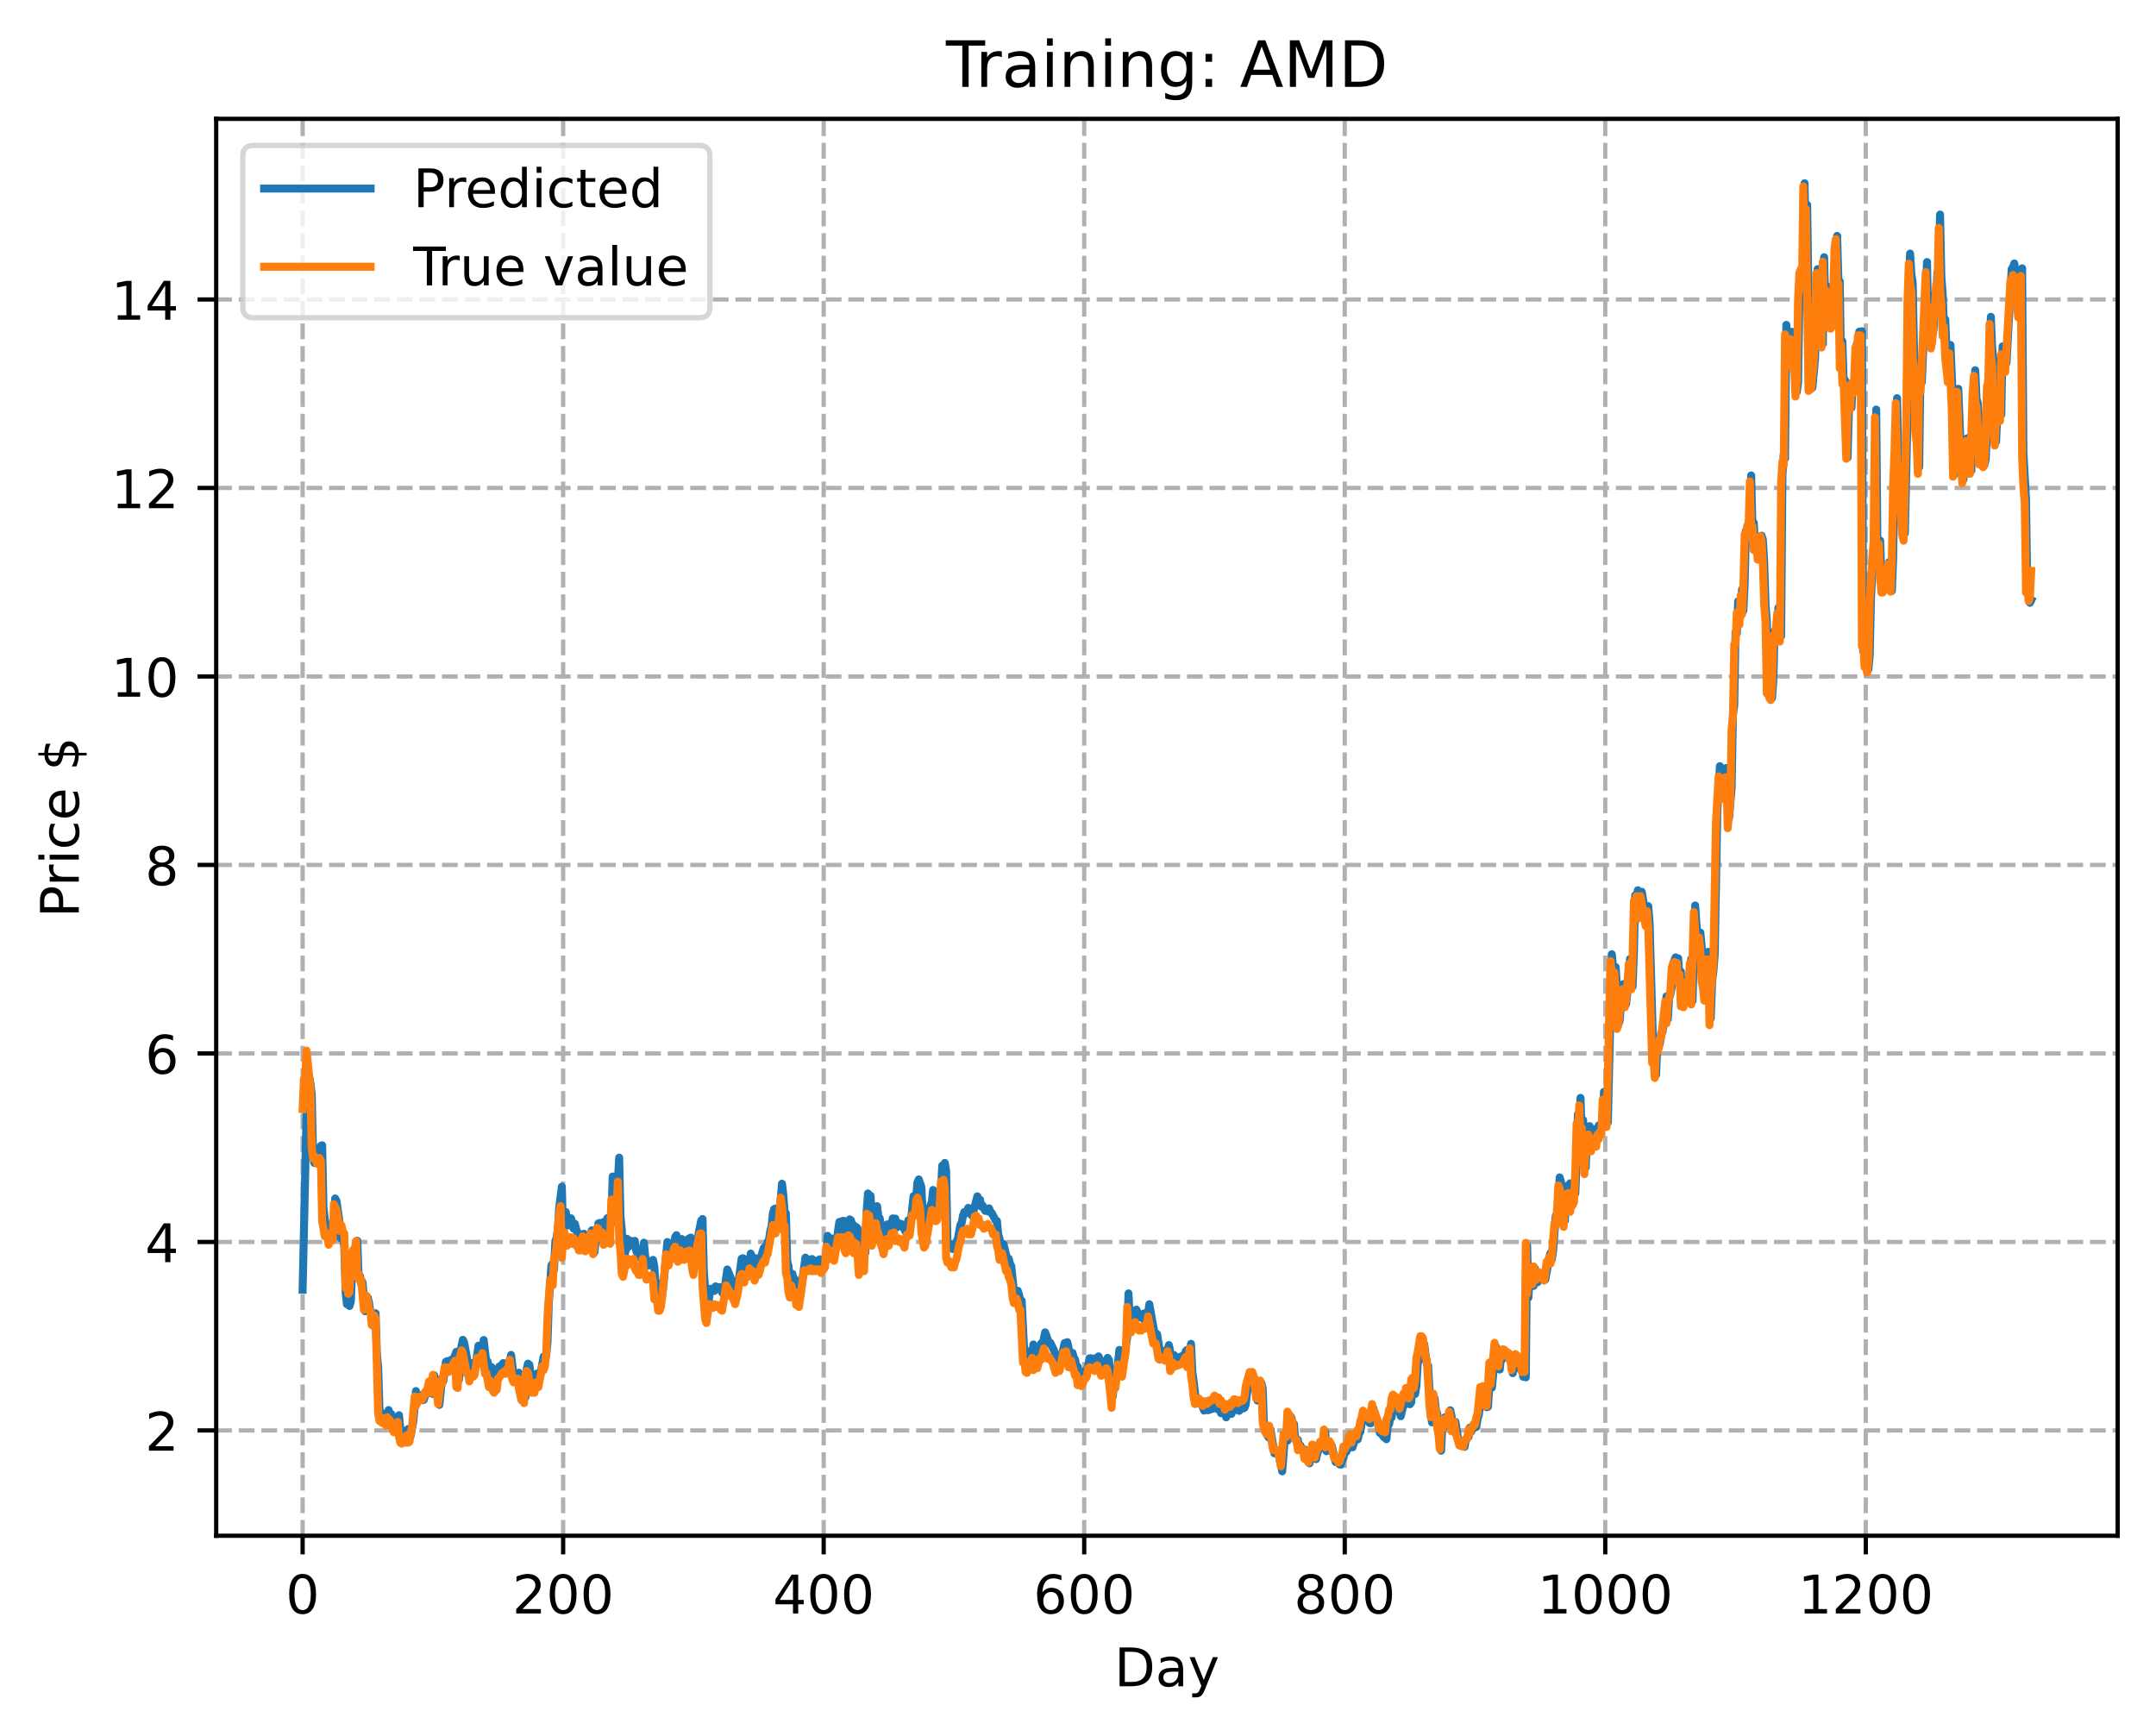 <?xml version="1.0" encoding="utf-8" standalone="no"?>
<!DOCTYPE svg PUBLIC "-//W3C//DTD SVG 1.1//EN"
  "http://www.w3.org/Graphics/SVG/1.1/DTD/svg11.dtd">
<!-- Created with matplotlib (https://matplotlib.org/) -->
<svg height="325.986pt" version="1.1" viewBox="0 0 404.923 325.986" width="404.923pt" xmlns="http://www.w3.org/2000/svg" xmlns:xlink="http://www.w3.org/1999/xlink">
 <defs>
  <style type="text/css">
*{stroke-linecap:butt;stroke-linejoin:round;}
  </style>
 </defs>
 <g id="figure_1">
  <g id="patch_1">
   <path d="M 0 325.986 
L 404.923 325.986 
L 404.923 0 
L 0 0 
z
" style="fill:#ffffff;"/>
  </g>
  <g id="axes_1">
   <g id="patch_2">
    <path d="M 40.603 288.43 
L 397.723 288.43 
L 397.723 22.318 
L 40.603 22.318 
z
" style="fill:#ffffff;"/>
   </g>
   <g id="matplotlib.axis_1">
    <g id="xtick_1">
     <g id="line2d_1">
      <path clip-path="url(#p6d5b0e0457)" d="M 56.836 288.43 
L 56.836 22.318 
" style="fill:none;stroke:#b0b0b0;stroke-dasharray:2.96,1.28;stroke-dashoffset:0;stroke-width:0.8;"/>
     </g>
     <g id="line2d_2">
      <defs>
       <path d="M 0 0 
L 0 3.5 
" id="m01fb6d3306" style="stroke:#000000;stroke-width:0.8;"/>
      </defs>
      <g>
       <use style="stroke:#000000;stroke-width:0.8;" x="56.836" xlink:href="#m01fb6d3306" y="288.43"/>
      </g>
     </g>
     <g id="text_1">
      <!-- 0 -->
      <defs>
       <path d="M 31.781 66.406 
Q 24.172 66.406 20.328 58.906 
Q 16.5 51.422 16.5 36.375 
Q 16.5 21.391 20.328 13.891 
Q 24.172 6.391 31.781 6.391 
Q 39.453 6.391 43.281 13.891 
Q 47.125 21.391 47.125 36.375 
Q 47.125 51.422 43.281 58.906 
Q 39.453 66.406 31.781 66.406 
z
M 31.781 74.219 
Q 44.047 74.219 50.516 64.516 
Q 56.984 54.828 56.984 36.375 
Q 56.984 17.969 50.516 8.266 
Q 44.047 -1.422 31.781 -1.422 
Q 19.531 -1.422 13.062 8.266 
Q 6.594 17.969 6.594 36.375 
Q 6.594 54.828 13.062 64.516 
Q 19.531 74.219 31.781 74.219 
z
" id="DejaVuSans-48"/>
      </defs>
      <g transform="translate(53.655 303.029)scale(0.1 -0.1)">
       <use xlink:href="#DejaVuSans-48"/>
      </g>
     </g>
    </g>
    <g id="xtick_2">
     <g id="line2d_3">
      <path clip-path="url(#p6d5b0e0457)" d="M 105.766 288.43 
L 105.766 22.318 
" style="fill:none;stroke:#b0b0b0;stroke-dasharray:2.96,1.28;stroke-dashoffset:0;stroke-width:0.8;"/>
     </g>
     <g id="line2d_4">
      <g>
       <use style="stroke:#000000;stroke-width:0.8;" x="105.766" xlink:href="#m01fb6d3306" y="288.43"/>
      </g>
     </g>
     <g id="text_2">
      <!-- 200 -->
      <defs>
       <path d="M 19.188 8.297 
L 53.609 8.297 
L 53.609 0 
L 7.328 0 
L 7.328 8.297 
Q 12.938 14.109 22.625 23.891 
Q 32.328 33.688 34.812 36.531 
Q 39.547 41.844 41.422 45.531 
Q 43.312 49.219 43.312 52.781 
Q 43.312 58.594 39.234 62.25 
Q 35.156 65.922 28.609 65.922 
Q 23.969 65.922 18.812 64.312 
Q 13.672 62.703 7.812 59.422 
L 7.812 69.391 
Q 13.766 71.781 18.938 73 
Q 24.125 74.219 28.422 74.219 
Q 39.75 74.219 46.484 68.547 
Q 53.219 62.891 53.219 53.422 
Q 53.219 48.922 51.531 44.891 
Q 49.859 40.875 45.406 35.406 
Q 44.188 33.984 37.641 27.219 
Q 31.109 20.453 19.188 8.297 
z
" id="DejaVuSans-50"/>
      </defs>
      <g transform="translate(96.223 303.029)scale(0.1 -0.1)">
       <use xlink:href="#DejaVuSans-50"/>
       <use x="63.623" xlink:href="#DejaVuSans-48"/>
       <use x="127.246" xlink:href="#DejaVuSans-48"/>
      </g>
     </g>
    </g>
    <g id="xtick_3">
     <g id="line2d_5">
      <path clip-path="url(#p6d5b0e0457)" d="M 154.697 288.43 
L 154.697 22.318 
" style="fill:none;stroke:#b0b0b0;stroke-dasharray:2.96,1.28;stroke-dashoffset:0;stroke-width:0.8;"/>
     </g>
     <g id="line2d_6">
      <g>
       <use style="stroke:#000000;stroke-width:0.8;" x="154.697" xlink:href="#m01fb6d3306" y="288.43"/>
      </g>
     </g>
     <g id="text_3">
      <!-- 400 -->
      <defs>
       <path d="M 37.797 64.312 
L 12.891 25.391 
L 37.797 25.391 
z
M 35.203 72.906 
L 47.609 72.906 
L 47.609 25.391 
L 58.016 25.391 
L 58.016 17.188 
L 47.609 17.188 
L 47.609 0 
L 37.797 0 
L 37.797 17.188 
L 4.891 17.188 
L 4.891 26.703 
z
" id="DejaVuSans-52"/>
      </defs>
      <g transform="translate(145.153 303.029)scale(0.1 -0.1)">
       <use xlink:href="#DejaVuSans-52"/>
       <use x="63.623" xlink:href="#DejaVuSans-48"/>
       <use x="127.246" xlink:href="#DejaVuSans-48"/>
      </g>
     </g>
    </g>
    <g id="xtick_4">
     <g id="line2d_7">
      <path clip-path="url(#p6d5b0e0457)" d="M 203.628 288.43 
L 203.628 22.318 
" style="fill:none;stroke:#b0b0b0;stroke-dasharray:2.96,1.28;stroke-dashoffset:0;stroke-width:0.8;"/>
     </g>
     <g id="line2d_8">
      <g>
       <use style="stroke:#000000;stroke-width:0.8;" x="203.628" xlink:href="#m01fb6d3306" y="288.43"/>
      </g>
     </g>
     <g id="text_4">
      <!-- 600 -->
      <defs>
       <path d="M 33.016 40.375 
Q 26.375 40.375 22.484 35.828 
Q 18.609 31.297 18.609 23.391 
Q 18.609 15.531 22.484 10.953 
Q 26.375 6.391 33.016 6.391 
Q 39.656 6.391 43.531 10.953 
Q 47.406 15.531 47.406 23.391 
Q 47.406 31.297 43.531 35.828 
Q 39.656 40.375 33.016 40.375 
z
M 52.594 71.297 
L 52.594 62.312 
Q 48.875 64.062 45.094 64.984 
Q 41.312 65.922 37.594 65.922 
Q 27.828 65.922 22.672 59.328 
Q 17.531 52.734 16.797 39.406 
Q 19.672 43.656 24.016 45.922 
Q 28.375 48.188 33.594 48.188 
Q 44.578 48.188 50.953 41.516 
Q 57.328 34.859 57.328 23.391 
Q 57.328 12.156 50.688 5.359 
Q 44.047 -1.422 33.016 -1.422 
Q 20.359 -1.422 13.672 8.266 
Q 6.984 17.969 6.984 36.375 
Q 6.984 53.656 15.188 63.938 
Q 23.391 74.219 37.203 74.219 
Q 40.922 74.219 44.703 73.484 
Q 48.484 72.75 52.594 71.297 
z
" id="DejaVuSans-54"/>
      </defs>
      <g transform="translate(194.084 303.029)scale(0.1 -0.1)">
       <use xlink:href="#DejaVuSans-54"/>
       <use x="63.623" xlink:href="#DejaVuSans-48"/>
       <use x="127.246" xlink:href="#DejaVuSans-48"/>
      </g>
     </g>
    </g>
    <g id="xtick_5">
     <g id="line2d_9">
      <path clip-path="url(#p6d5b0e0457)" d="M 252.558 288.43 
L 252.558 22.318 
" style="fill:none;stroke:#b0b0b0;stroke-dasharray:2.96,1.28;stroke-dashoffset:0;stroke-width:0.8;"/>
     </g>
     <g id="line2d_10">
      <g>
       <use style="stroke:#000000;stroke-width:0.8;" x="252.558" xlink:href="#m01fb6d3306" y="288.43"/>
      </g>
     </g>
     <g id="text_5">
      <!-- 800 -->
      <defs>
       <path d="M 31.781 34.625 
Q 24.75 34.625 20.719 30.859 
Q 16.703 27.094 16.703 20.516 
Q 16.703 13.922 20.719 10.156 
Q 24.75 6.391 31.781 6.391 
Q 38.812 6.391 42.859 10.172 
Q 46.922 13.969 46.922 20.516 
Q 46.922 27.094 42.891 30.859 
Q 38.875 34.625 31.781 34.625 
z
M 21.922 38.812 
Q 15.578 40.375 12.031 44.719 
Q 8.5 49.078 8.5 55.328 
Q 8.5 64.062 14.719 69.141 
Q 20.953 74.219 31.781 74.219 
Q 42.672 74.219 48.875 69.141 
Q 55.078 64.062 55.078 55.328 
Q 55.078 49.078 51.531 44.719 
Q 48 40.375 41.703 38.812 
Q 48.828 37.156 52.797 32.312 
Q 56.781 27.484 56.781 20.516 
Q 56.781 9.906 50.312 4.234 
Q 43.844 -1.422 31.781 -1.422 
Q 19.734 -1.422 13.25 4.234 
Q 6.781 9.906 6.781 20.516 
Q 6.781 27.484 10.781 32.312 
Q 14.797 37.156 21.922 38.812 
z
M 18.312 54.391 
Q 18.312 48.734 21.844 45.562 
Q 25.391 42.391 31.781 42.391 
Q 38.141 42.391 41.719 45.562 
Q 45.312 48.734 45.312 54.391 
Q 45.312 60.062 41.719 63.234 
Q 38.141 66.406 31.781 66.406 
Q 25.391 66.406 21.844 63.234 
Q 18.312 60.062 18.312 54.391 
z
" id="DejaVuSans-56"/>
      </defs>
      <g transform="translate(243.015 303.029)scale(0.1 -0.1)">
       <use xlink:href="#DejaVuSans-56"/>
       <use x="63.623" xlink:href="#DejaVuSans-48"/>
       <use x="127.246" xlink:href="#DejaVuSans-48"/>
      </g>
     </g>
    </g>
    <g id="xtick_6">
     <g id="line2d_11">
      <path clip-path="url(#p6d5b0e0457)" d="M 301.489 288.43 
L 301.489 22.318 
" style="fill:none;stroke:#b0b0b0;stroke-dasharray:2.96,1.28;stroke-dashoffset:0;stroke-width:0.8;"/>
     </g>
     <g id="line2d_12">
      <g>
       <use style="stroke:#000000;stroke-width:0.8;" x="301.489" xlink:href="#m01fb6d3306" y="288.43"/>
      </g>
     </g>
     <g id="text_6">
      <!-- 1000 -->
      <defs>
       <path d="M 12.406 8.297 
L 28.516 8.297 
L 28.516 63.922 
L 10.984 60.406 
L 10.984 69.391 
L 28.422 72.906 
L 38.281 72.906 
L 38.281 8.297 
L 54.391 8.297 
L 54.391 0 
L 12.406 0 
z
" id="DejaVuSans-49"/>
      </defs>
      <g transform="translate(288.764 303.029)scale(0.1 -0.1)">
       <use xlink:href="#DejaVuSans-49"/>
       <use x="63.623" xlink:href="#DejaVuSans-48"/>
       <use x="127.246" xlink:href="#DejaVuSans-48"/>
       <use x="190.869" xlink:href="#DejaVuSans-48"/>
      </g>
     </g>
    </g>
    <g id="xtick_7">
     <g id="line2d_13">
      <path clip-path="url(#p6d5b0e0457)" d="M 350.419 288.43 
L 350.419 22.318 
" style="fill:none;stroke:#b0b0b0;stroke-dasharray:2.96,1.28;stroke-dashoffset:0;stroke-width:0.8;"/>
     </g>
     <g id="line2d_14">
      <g>
       <use style="stroke:#000000;stroke-width:0.8;" x="350.419" xlink:href="#m01fb6d3306" y="288.43"/>
      </g>
     </g>
     <g id="text_7">
      <!-- 1200 -->
      <g transform="translate(337.694 303.029)scale(0.1 -0.1)">
       <use xlink:href="#DejaVuSans-49"/>
       <use x="63.623" xlink:href="#DejaVuSans-50"/>
       <use x="127.246" xlink:href="#DejaVuSans-48"/>
       <use x="190.869" xlink:href="#DejaVuSans-48"/>
      </g>
     </g>
    </g>
    <g id="text_8">
     <!-- Day -->
     <defs>
      <path d="M 19.672 64.797 
L 19.672 8.109 
L 31.594 8.109 
Q 46.688 8.109 53.688 14.938 
Q 60.688 21.781 60.688 36.531 
Q 60.688 51.172 53.688 57.984 
Q 46.688 64.797 31.594 64.797 
z
M 9.812 72.906 
L 30.078 72.906 
Q 51.266 72.906 61.172 64.094 
Q 71.094 55.281 71.094 36.531 
Q 71.094 17.672 61.125 8.828 
Q 51.172 0 30.078 0 
L 9.812 0 
z
" id="DejaVuSans-68"/>
      <path d="M 34.281 27.484 
Q 23.391 27.484 19.188 25 
Q 14.984 22.516 14.984 16.5 
Q 14.984 11.719 18.141 8.906 
Q 21.297 6.109 26.703 6.109 
Q 34.188 6.109 38.703 11.406 
Q 43.219 16.703 43.219 25.484 
L 43.219 27.484 
z
M 52.203 31.203 
L 52.203 0 
L 43.219 0 
L 43.219 8.297 
Q 40.141 3.328 35.547 0.953 
Q 30.953 -1.422 24.312 -1.422 
Q 15.922 -1.422 10.953 3.297 
Q 6 8.016 6 15.922 
Q 6 25.141 12.172 29.828 
Q 18.359 34.516 30.609 34.516 
L 43.219 34.516 
L 43.219 35.406 
Q 43.219 41.609 39.141 45 
Q 35.062 48.391 27.688 48.391 
Q 23 48.391 18.547 47.266 
Q 14.109 46.141 10.016 43.891 
L 10.016 52.203 
Q 14.938 54.109 19.578 55.047 
Q 24.219 56 28.609 56 
Q 40.484 56 46.344 49.844 
Q 52.203 43.703 52.203 31.203 
z
" id="DejaVuSans-97"/>
      <path d="M 32.172 -5.078 
Q 28.375 -14.844 24.75 -17.812 
Q 21.141 -20.797 15.094 -20.797 
L 7.906 -20.797 
L 7.906 -13.281 
L 13.188 -13.281 
Q 16.891 -13.281 18.938 -11.516 
Q 21 -9.766 23.484 -3.219 
L 25.094 0.875 
L 2.984 54.688 
L 12.5 54.688 
L 29.594 11.922 
L 46.688 54.688 
L 56.203 54.688 
z
" id="DejaVuSans-121"/>
     </defs>
     <g transform="translate(209.29 316.707)scale(0.1 -0.1)">
      <use xlink:href="#DejaVuSans-68"/>
      <use x="77.002" xlink:href="#DejaVuSans-97"/>
      <use x="138.281" xlink:href="#DejaVuSans-121"/>
     </g>
    </g>
   </g>
   <g id="matplotlib.axis_2">
    <g id="ytick_1">
     <g id="line2d_15">
      <path clip-path="url(#p6d5b0e0457)" d="M 40.603 268.655 
L 397.723 268.655 
" style="fill:none;stroke:#b0b0b0;stroke-dasharray:2.96,1.28;stroke-dashoffset:0;stroke-width:0.8;"/>
     </g>
     <g id="line2d_16">
      <defs>
       <path d="M 0 0 
L -3.5 0 
" id="m7124061215" style="stroke:#000000;stroke-width:0.8;"/>
      </defs>
      <g>
       <use style="stroke:#000000;stroke-width:0.8;" x="40.603" xlink:href="#m7124061215" y="268.655"/>
      </g>
     </g>
     <g id="text_9">
      <!-- 2 -->
      <g transform="translate(27.241 272.454)scale(0.1 -0.1)">
       <use xlink:href="#DejaVuSans-50"/>
      </g>
     </g>
    </g>
    <g id="ytick_2">
     <g id="line2d_17">
      <path clip-path="url(#p6d5b0e0457)" d="M 40.603 233.253 
L 397.723 233.253 
" style="fill:none;stroke:#b0b0b0;stroke-dasharray:2.96,1.28;stroke-dashoffset:0;stroke-width:0.8;"/>
     </g>
     <g id="line2d_18">
      <g>
       <use style="stroke:#000000;stroke-width:0.8;" x="40.603" xlink:href="#m7124061215" y="233.253"/>
      </g>
     </g>
     <g id="text_10">
      <!-- 4 -->
      <g transform="translate(27.241 237.052)scale(0.1 -0.1)">
       <use xlink:href="#DejaVuSans-52"/>
      </g>
     </g>
    </g>
    <g id="ytick_3">
     <g id="line2d_19">
      <path clip-path="url(#p6d5b0e0457)" d="M 40.603 197.851 
L 397.723 197.851 
" style="fill:none;stroke:#b0b0b0;stroke-dasharray:2.96,1.28;stroke-dashoffset:0;stroke-width:0.8;"/>
     </g>
     <g id="line2d_20">
      <g>
       <use style="stroke:#000000;stroke-width:0.8;" x="40.603" xlink:href="#m7124061215" y="197.851"/>
      </g>
     </g>
     <g id="text_11">
      <!-- 6 -->
      <g transform="translate(27.241 201.65)scale(0.1 -0.1)">
       <use xlink:href="#DejaVuSans-54"/>
      </g>
     </g>
    </g>
    <g id="ytick_4">
     <g id="line2d_21">
      <path clip-path="url(#p6d5b0e0457)" d="M 40.603 162.449 
L 397.723 162.449 
" style="fill:none;stroke:#b0b0b0;stroke-dasharray:2.96,1.28;stroke-dashoffset:0;stroke-width:0.8;"/>
     </g>
     <g id="line2d_22">
      <g>
       <use style="stroke:#000000;stroke-width:0.8;" x="40.603" xlink:href="#m7124061215" y="162.449"/>
      </g>
     </g>
     <g id="text_12">
      <!-- 8 -->
      <g transform="translate(27.241 166.249)scale(0.1 -0.1)">
       <use xlink:href="#DejaVuSans-56"/>
      </g>
     </g>
    </g>
    <g id="ytick_5">
     <g id="line2d_23">
      <path clip-path="url(#p6d5b0e0457)" d="M 40.603 127.048 
L 397.723 127.048 
" style="fill:none;stroke:#b0b0b0;stroke-dasharray:2.96,1.28;stroke-dashoffset:0;stroke-width:0.8;"/>
     </g>
     <g id="line2d_24">
      <g>
       <use style="stroke:#000000;stroke-width:0.8;" x="40.603" xlink:href="#m7124061215" y="127.048"/>
      </g>
     </g>
     <g id="text_13">
      <!-- 10 -->
      <g transform="translate(20.878 130.847)scale(0.1 -0.1)">
       <use xlink:href="#DejaVuSans-49"/>
       <use x="63.623" xlink:href="#DejaVuSans-48"/>
      </g>
     </g>
    </g>
    <g id="ytick_6">
     <g id="line2d_25">
      <path clip-path="url(#p6d5b0e0457)" d="M 40.603 91.646 
L 397.723 91.646 
" style="fill:none;stroke:#b0b0b0;stroke-dasharray:2.96,1.28;stroke-dashoffset:0;stroke-width:0.8;"/>
     </g>
     <g id="line2d_26">
      <g>
       <use style="stroke:#000000;stroke-width:0.8;" x="40.603" xlink:href="#m7124061215" y="91.646"/>
      </g>
     </g>
     <g id="text_14">
      <!-- 12 -->
      <g transform="translate(20.878 95.445)scale(0.1 -0.1)">
       <use xlink:href="#DejaVuSans-49"/>
       <use x="63.623" xlink:href="#DejaVuSans-50"/>
      </g>
     </g>
    </g>
    <g id="ytick_7">
     <g id="line2d_27">
      <path clip-path="url(#p6d5b0e0457)" d="M 40.603 56.244 
L 397.723 56.244 
" style="fill:none;stroke:#b0b0b0;stroke-dasharray:2.96,1.28;stroke-dashoffset:0;stroke-width:0.8;"/>
     </g>
     <g id="line2d_28">
      <g>
       <use style="stroke:#000000;stroke-width:0.8;" x="40.603" xlink:href="#m7124061215" y="56.244"/>
      </g>
     </g>
     <g id="text_15">
      <!-- 14 -->
      <g transform="translate(20.878 60.043)scale(0.1 -0.1)">
       <use xlink:href="#DejaVuSans-49"/>
       <use x="63.623" xlink:href="#DejaVuSans-52"/>
      </g>
     </g>
    </g>
    <g id="text_16">
     <!-- Price $ -->
     <defs>
      <path d="M 19.672 64.797 
L 19.672 37.406 
L 32.078 37.406 
Q 38.969 37.406 42.719 40.969 
Q 46.484 44.531 46.484 51.125 
Q 46.484 57.672 42.719 61.234 
Q 38.969 64.797 32.078 64.797 
z
M 9.812 72.906 
L 32.078 72.906 
Q 44.344 72.906 50.609 67.359 
Q 56.891 61.812 56.891 51.125 
Q 56.891 40.328 50.609 34.812 
Q 44.344 29.297 32.078 29.297 
L 19.672 29.297 
L 19.672 0 
L 9.812 0 
z
" id="DejaVuSans-80"/>
      <path d="M 41.109 46.297 
Q 39.594 47.172 37.812 47.578 
Q 36.031 48 33.891 48 
Q 26.266 48 22.188 43.047 
Q 18.109 38.094 18.109 28.812 
L 18.109 0 
L 9.078 0 
L 9.078 54.688 
L 18.109 54.688 
L 18.109 46.188 
Q 20.953 51.172 25.484 53.578 
Q 30.031 56 36.531 56 
Q 37.453 56 38.578 55.875 
Q 39.703 55.766 41.062 55.516 
z
" id="DejaVuSans-114"/>
      <path d="M 9.422 54.688 
L 18.406 54.688 
L 18.406 0 
L 9.422 0 
z
M 9.422 75.984 
L 18.406 75.984 
L 18.406 64.594 
L 9.422 64.594 
z
" id="DejaVuSans-105"/>
      <path d="M 48.781 52.594 
L 48.781 44.188 
Q 44.969 46.297 41.141 47.344 
Q 37.312 48.391 33.406 48.391 
Q 24.656 48.391 19.812 42.844 
Q 14.984 37.312 14.984 27.297 
Q 14.984 17.281 19.812 11.734 
Q 24.656 6.203 33.406 6.203 
Q 37.312 6.203 41.141 7.25 
Q 44.969 8.297 48.781 10.406 
L 48.781 2.094 
Q 45.016 0.344 40.984 -0.531 
Q 36.969 -1.422 32.422 -1.422 
Q 20.062 -1.422 12.781 6.344 
Q 5.516 14.109 5.516 27.297 
Q 5.516 40.672 12.859 48.328 
Q 20.219 56 33.016 56 
Q 37.156 56 41.109 55.141 
Q 45.062 54.297 48.781 52.594 
z
" id="DejaVuSans-99"/>
      <path d="M 56.203 29.594 
L 56.203 25.203 
L 14.891 25.203 
Q 15.484 15.922 20.484 11.062 
Q 25.484 6.203 34.422 6.203 
Q 39.594 6.203 44.453 7.469 
Q 49.312 8.734 54.109 11.281 
L 54.109 2.781 
Q 49.266 0.734 44.188 -0.344 
Q 39.109 -1.422 33.891 -1.422 
Q 20.797 -1.422 13.156 6.188 
Q 5.516 13.812 5.516 26.812 
Q 5.516 40.234 12.766 48.109 
Q 20.016 56 32.328 56 
Q 43.359 56 49.781 48.891 
Q 56.203 41.797 56.203 29.594 
z
M 47.219 32.234 
Q 47.125 39.594 43.094 43.984 
Q 39.062 48.391 32.422 48.391 
Q 24.906 48.391 20.391 44.141 
Q 15.875 39.891 15.188 32.172 
z
" id="DejaVuSans-101"/>
      <path id="DejaVuSans-32"/>
      <path d="M 33.797 -14.703 
L 28.906 -14.703 
L 28.859 0 
Q 23.734 0.094 18.609 1.188 
Q 13.484 2.297 8.297 4.5 
L 8.297 13.281 
Q 13.281 10.156 18.375 8.562 
Q 23.484 6.984 28.906 6.938 
L 28.906 29.203 
Q 18.109 30.953 13.203 35.156 
Q 8.297 39.359 8.297 46.688 
Q 8.297 54.641 13.625 59.219 
Q 18.953 63.812 28.906 64.5 
L 28.906 75.984 
L 33.797 75.984 
L 33.797 64.656 
Q 38.328 64.453 42.578 63.688 
Q 46.828 62.938 50.875 61.625 
L 50.875 53.078 
Q 46.828 55.125 42.547 56.25 
Q 38.281 57.375 33.797 57.562 
L 33.797 36.719 
Q 44.875 35.016 50.094 30.609 
Q 55.328 26.219 55.328 18.609 
Q 55.328 10.359 49.781 5.594 
Q 44.234 0.828 33.797 0.094 
z
M 28.906 37.594 
L 28.906 57.625 
Q 23.25 56.984 20.266 54.391 
Q 17.281 51.812 17.281 47.516 
Q 17.281 43.312 20.031 40.969 
Q 22.797 38.625 28.906 37.594 
z
M 33.797 28.219 
L 33.797 7.078 
Q 39.984 7.906 43.141 10.594 
Q 46.297 13.281 46.297 17.672 
Q 46.297 21.969 43.281 24.5 
Q 40.281 27.047 33.797 28.219 
z
" id="DejaVuSans-36"/>
     </defs>
     <g transform="translate(14.798 172.342)rotate(-90)scale(0.1 -0.1)">
      <use xlink:href="#DejaVuSans-80"/>
      <use x="58.553" xlink:href="#DejaVuSans-114"/>
      <use x="99.666" xlink:href="#DejaVuSans-105"/>
      <use x="127.449" xlink:href="#DejaVuSans-99"/>
      <use x="182.43" xlink:href="#DejaVuSans-101"/>
      <use x="243.953" xlink:href="#DejaVuSans-32"/>
      <use x="275.74" xlink:href="#DejaVuSans-36"/>
     </g>
    </g>
   </g>
   <g id="line2d_29">
    <path clip-path="url(#p6d5b0e0457)" d="M 56.836 242.233 
L 57.57 209.233 
L 57.814 200.858 
L 58.304 203.514 
L 58.548 205.454 
L 58.793 216.921 
L 59.038 218.417 
L 59.282 218.123 
L 59.527 217.134 
L 59.772 217.752 
L 60.261 215.189 
L 60.506 215.098 
L 60.75 226.772 
L 61.24 231.04 
L 61.484 231.085 
L 61.974 232.595 
L 62.218 229.847 
L 62.463 230.898 
L 62.708 230.483 
L 62.952 225.089 
L 63.197 225.56 
L 63.686 228.938 
L 63.931 232.514 
L 64.175 231.321 
L 64.42 232.272 
L 64.665 234.19 
L 64.909 242.634 
L 65.154 244.942 
L 65.399 241.898 
L 65.643 245.283 
L 65.888 244.413 
L 66.133 238.564 
L 66.377 235.58 
L 66.622 235.056 
L 66.867 235.356 
L 67.111 233.049 
L 67.356 240.16 
L 67.601 239.653 
L 67.845 241.111 
L 68.09 240.825 
L 68.579 246.275 
L 68.824 245.637 
L 69.069 243.712 
L 69.313 244.677 
L 69.558 246.381 
L 69.802 246.437 
L 70.047 248.985 
L 70.292 246.905 
L 70.536 246.65 
L 70.781 254.309 
L 71.026 256.862 
L 71.27 264.793 
L 71.515 266.147 
L 71.76 265.437 
L 72.004 266.128 
L 72.249 265.502 
L 72.494 266.423 
L 72.738 266.833 
L 72.983 264.827 
L 73.228 265.702 
L 73.472 265.552 
L 73.962 267.322 
L 74.206 268.055 
L 74.451 267.088 
L 74.696 267.772 
L 74.94 265.798 
L 75.185 268.522 
L 75.429 269.564 
L 75.674 269.765 
L 75.919 268.717 
L 76.163 269.531 
L 76.408 269.809 
L 76.653 268.396 
L 76.897 269.778 
L 77.142 269.571 
L 77.631 266.91 
L 78.121 261.26 
L 78.365 263.015 
L 78.61 262.687 
L 78.855 262.107 
L 79.099 262.021 
L 79.344 262.969 
L 79.589 262.919 
L 80.078 261.323 
L 80.323 261.741 
L 80.812 259.523 
L 81.056 259.553 
L 81.301 261.798 
L 81.546 258.291 
L 81.79 260.28 
L 82.28 261.969 
L 82.524 263.85 
L 83.014 258.851 
L 83.258 259.393 
L 83.748 255.762 
L 83.992 255.636 
L 84.237 256.273 
L 84.482 256.379 
L 84.726 255.389 
L 84.971 255.876 
L 85.705 253.882 
L 85.95 258.995 
L 86.194 259.16 
L 86.439 253.964 
L 86.928 251.635 
L 87.173 252.145 
L 87.907 256.13 
L 88.151 256.106 
L 88.396 257.546 
L 88.641 256.043 
L 88.885 256.001 
L 89.13 256.515 
L 89.375 256.113 
L 89.864 252.727 
L 90.109 253.058 
L 90.353 253.139 
L 90.598 253.501 
L 90.843 251.674 
L 91.332 255.866 
L 91.577 255.704 
L 92.066 258.226 
L 92.311 256.763 
L 92.555 257.433 
L 92.8 258.729 
L 93.044 259.145 
L 93.289 258.663 
L 93.534 258.76 
L 93.778 256.65 
L 94.023 256.6 
L 94.512 256.006 
L 94.757 256.456 
L 95.002 256.119 
L 95.246 256.576 
L 95.491 255.81 
L 95.736 255.799 
L 95.98 254.469 
L 96.47 258.366 
L 96.714 258.466 
L 96.959 258.075 
L 97.448 257.813 
L 97.938 260.964 
L 98.182 261.728 
L 98.427 261.444 
L 98.672 262.463 
L 98.916 257.194 
L 99.161 256.111 
L 99.405 256.295 
L 99.65 258.083 
L 99.895 258.748 
L 100.139 259.954 
L 100.384 259.268 
L 100.629 260.057 
L 100.873 257.972 
L 101.118 258.629 
L 101.363 258.825 
L 102.097 254.782 
L 102.341 255.464 
L 102.586 254.604 
L 102.831 252.059 
L 103.075 244.581 
L 103.565 237.638 
L 103.809 237.316 
L 104.054 238.42 
L 104.299 233.103 
L 104.543 232.463 
L 104.788 230.803 
L 105.032 226.803 
L 105.522 222.876 
L 105.766 232.698 
L 106.011 228.132 
L 106.256 227.619 
L 106.745 230.134 
L 107.234 228.804 
L 107.479 229.576 
L 107.724 230.759 
L 107.968 229.859 
L 108.458 231.767 
L 108.702 231.633 
L 108.947 233.618 
L 109.192 233.699 
L 109.436 234.241 
L 109.681 231.724 
L 109.926 233.712 
L 110.17 234.691 
L 110.415 233.842 
L 110.66 233.924 
L 110.904 231.756 
L 111.149 231.075 
L 111.393 231.461 
L 111.638 235.191 
L 111.883 232.823 
L 112.127 231.89 
L 112.372 229.78 
L 112.617 229.694 
L 112.861 230.556 
L 113.106 230.253 
L 113.351 229.5 
L 113.595 231.409 
L 113.84 229.346 
L 114.085 228.76 
L 114.329 230.037 
L 114.574 228.815 
L 114.819 229.772 
L 115.063 220.964 
L 115.308 223.243 
L 115.553 221.506 
L 115.797 221.146 
L 116.042 221.984 
L 116.287 217.418 
L 116.531 228.413 
L 116.776 230.919 
L 117.02 235.353 
L 117.265 235.824 
L 117.51 234.845 
L 117.754 232.658 
L 117.999 234.204 
L 118.244 232.987 
L 118.488 233.676 
L 118.733 233.097 
L 118.978 233.347 
L 119.222 233.051 
L 119.467 234.859 
L 119.712 235.435 
L 119.956 235.086 
L 120.201 236.212 
L 120.446 236.299 
L 120.69 235.69 
L 120.935 233.391 
L 121.18 236.012 
L 121.424 236.699 
L 121.669 237.737 
L 121.914 237.243 
L 122.158 237.45 
L 122.403 236.833 
L 122.648 236.626 
L 122.892 237.924 
L 123.137 241.359 
L 123.381 240.9 
L 123.626 241.791 
L 123.871 243.964 
L 124.115 243.991 
L 124.36 243.173 
L 124.605 241.366 
L 125.339 233.265 
L 125.583 234.12 
L 125.828 235.43 
L 126.073 234.388 
L 126.317 234.503 
L 126.562 233.832 
L 126.807 232.315 
L 127.051 231.982 
L 127.296 234.276 
L 127.541 234.928 
L 127.785 234.708 
L 128.03 232.702 
L 128.519 233.496 
L 128.764 234.443 
L 129.253 232.701 
L 129.742 232.432 
L 129.987 233.376 
L 130.476 237.298 
L 130.721 234.851 
L 130.966 234.053 
L 131.21 231.626 
L 131.7 229.241 
L 131.944 228.946 
L 132.189 238.842 
L 132.678 245.054 
L 132.923 245.687 
L 133.412 242.051 
L 133.657 242.383 
L 133.902 242.042 
L 134.146 242.457 
L 134.391 241.597 
L 134.636 242.149 
L 135.125 241.744 
L 135.369 241.923 
L 135.614 242.73 
L 135.859 243.014 
L 136.103 241.98 
L 136.593 238.423 
L 137.327 240.233 
L 137.571 241.146 
L 137.816 241.006 
L 138.305 242.386 
L 138.795 240.089 
L 139.284 236.406 
L 139.529 236.309 
L 140.018 238.104 
L 140.263 236.821 
L 140.507 236.655 
L 140.752 237.071 
L 140.996 235.444 
L 141.241 236.434 
L 141.486 236.169 
L 141.73 236.264 
L 141.975 238.173 
L 142.22 236.832 
L 142.709 236.682 
L 143.443 234.396 
L 143.688 234.157 
L 143.932 234.569 
L 144.177 233.223 
L 144.422 232.892 
L 144.666 231.218 
L 144.911 230.34 
L 145.156 227.896 
L 145.4 227.075 
L 145.645 226.968 
L 145.89 228.536 
L 146.134 227.218 
L 146.379 228.129 
L 146.868 222.318 
L 147.113 224.37 
L 147.357 227.666 
L 147.602 227.866 
L 147.847 236.912 
L 148.091 237.758 
L 148.336 240.539 
L 148.581 241.56 
L 148.825 239.243 
L 149.07 240.311 
L 149.315 240.286 
L 149.559 241.08 
L 149.804 242.989 
L 150.049 242.5 
L 150.293 243.294 
L 151.272 236.197 
L 151.517 236.548 
L 151.761 236.626 
L 152.006 237.156 
L 152.495 236.458 
L 152.74 236.975 
L 152.984 237.077 
L 153.229 236.774 
L 153.474 237.239 
L 153.963 236.514 
L 154.208 236.751 
L 154.452 237.407 
L 154.697 236.667 
L 155.186 236.087 
L 155.431 232.106 
L 155.676 234.525 
L 155.92 233.788 
L 156.165 232.594 
L 156.41 233.428 
L 156.654 233.82 
L 156.899 234.66 
L 157.633 229.506 
L 157.878 229.63 
L 158.122 229.349 
L 158.367 229.284 
L 158.612 229.346 
L 158.856 232.239 
L 159.101 232.815 
L 159.345 230.318 
L 159.59 229.009 
L 159.835 229.206 
L 160.079 230.368 
L 160.324 230.102 
L 160.569 232.446 
L 160.813 230.441 
L 161.058 230.703 
L 161.303 232.847 
L 161.547 236.576 
L 162.037 233.934 
L 162.281 234.205 
L 162.526 235.304 
L 162.771 227.488 
L 163.015 224.146 
L 163.26 225.181 
L 163.505 224.574 
L 163.749 228.835 
L 163.994 230.532 
L 164.239 229.119 
L 164.483 228.581 
L 164.728 226.537 
L 164.972 228.543 
L 165.217 228.793 
L 165.462 230.328 
L 166.196 232.648 
L 166.685 229.947 
L 167.174 231.477 
L 167.664 228.83 
L 167.908 229.544 
L 168.153 228.868 
L 168.398 230.545 
L 168.642 230.298 
L 168.887 229.755 
L 169.132 230.301 
L 169.376 229.931 
L 170.11 231.4 
L 170.6 229.186 
L 170.844 229.384 
L 171.089 229.181 
L 171.578 224.648 
L 171.823 225.097 
L 172.067 224.883 
L 172.312 222.031 
L 172.557 221.51 
L 173.046 222.93 
L 173.291 227.823 
L 173.78 230.343 
L 174.025 230.029 
L 174.514 227.511 
L 174.759 226.345 
L 175.003 225.743 
L 175.248 223.492 
L 175.493 225.853 
L 175.737 225.557 
L 175.982 226.437 
L 176.227 226.542 
L 176.716 223.931 
L 176.96 218.935 
L 177.205 220.91 
L 177.45 218.41 
L 177.694 219.903 
L 177.939 233.425 
L 178.184 234.187 
L 178.428 233.626 
L 178.918 234.577 
L 179.162 233.747 
L 179.407 234.307 
L 179.652 233.139 
L 179.896 232.663 
L 180.386 230.022 
L 180.63 229.641 
L 180.875 228.267 
L 181.12 227.634 
L 181.364 227.928 
L 181.854 226.856 
L 182.098 227.874 
L 182.343 227.498 
L 182.588 228.361 
L 183.566 224.685 
L 183.811 225.506 
L 184.055 225.305 
L 184.3 226.612 
L 184.545 226.411 
L 185.034 227.402 
L 185.279 227.136 
L 185.523 227.502 
L 185.768 226.947 
L 186.013 227.695 
L 186.257 227.809 
L 186.991 229.226 
L 187.236 229.308 
L 187.481 231.861 
L 187.725 232.633 
L 187.97 234.405 
L 188.215 234.768 
L 188.459 233.617 
L 188.948 235.607 
L 189.193 236.556 
L 189.438 236.382 
L 189.682 237.333 
L 189.927 237.779 
L 190.416 242.399 
L 190.661 243.518 
L 190.906 242.788 
L 191.15 242.424 
L 191.395 243.229 
L 191.64 244.476 
L 191.884 244.3 
L 192.374 254.08 
L 192.618 253.615 
L 192.863 255.739 
L 193.108 255.808 
L 193.352 255.249 
L 193.597 253.682 
L 193.842 254.452 
L 194.086 252.508 
L 194.331 254.79 
L 194.575 253.959 
L 194.82 254.436 
L 195.065 254.403 
L 195.554 252.304 
L 195.799 252.549 
L 196.288 250.236 
L 197.022 252.272 
L 197.267 252.201 
L 198.001 253.746 
L 198.49 255.666 
L 198.735 254.556 
L 198.979 254.823 
L 199.224 255.456 
L 199.958 252.236 
L 200.203 252.279 
L 200.447 252.074 
L 200.692 253.167 
L 200.936 255.389 
L 201.181 255.112 
L 201.426 254.092 
L 201.67 254.939 
L 201.915 255.362 
L 202.16 256.741 
L 202.404 256.668 
L 202.649 258.622 
L 202.894 258.479 
L 203.138 257.637 
L 203.383 258.602 
L 203.628 258.311 
L 203.872 257.388 
L 204.117 257.299 
L 204.362 256.663 
L 204.606 255.116 
L 204.851 255.087 
L 205.096 255.311 
L 205.34 255.315 
L 205.585 255.124 
L 205.83 255.717 
L 206.319 254.742 
L 207.053 256.541 
L 207.297 255.793 
L 207.542 255.628 
L 207.787 255.637 
L 208.031 255.024 
L 208.276 255.441 
L 209.01 262.224 
L 209.255 258.377 
L 209.499 257.864 
L 209.744 258.23 
L 210.233 253.531 
L 210.478 254.985 
L 210.723 255.404 
L 210.967 256.108 
L 211.701 251.17 
L 211.946 242.918 
L 212.191 248.139 
L 212.435 247.986 
L 212.68 248.028 
L 212.924 247.729 
L 213.169 246.58 
L 213.414 245.968 
L 213.903 247 
L 214.148 247.387 
L 214.637 247.628 
L 214.882 246.666 
L 215.126 246.916 
L 215.371 247.412 
L 215.616 246.677 
L 215.86 244.956 
L 216.35 247.768 
L 216.839 250.357 
L 217.084 250.398 
L 217.328 250.603 
L 217.818 253.8 
L 218.307 253.86 
L 218.551 253.737 
L 219.041 254.388 
L 219.53 252.627 
L 219.775 253.824 
L 220.019 256.507 
L 220.264 255.912 
L 220.509 254.497 
L 220.998 255.325 
L 221.243 254.913 
L 221.487 254.908 
L 222.221 254.593 
L 222.466 254.488 
L 222.711 253.749 
L 222.955 253.513 
L 223.2 255.465 
L 223.445 255.462 
L 223.689 252.392 
L 223.934 257.663 
L 224.179 259.402 
L 224.668 263.548 
L 224.912 262.778 
L 225.157 263.526 
L 225.402 262.992 
L 226.136 264.927 
L 226.38 264.064 
L 226.625 264.216 
L 226.87 264.865 
L 227.114 264.795 
L 227.359 264.309 
L 227.604 264.642 
L 227.848 264.448 
L 228.338 263.643 
L 228.582 264.635 
L 228.827 264.691 
L 229.072 264.202 
L 229.316 265.421 
L 229.561 264.658 
L 229.806 265.182 
L 230.05 265.237 
L 230.295 266.197 
L 230.539 264.989 
L 231.029 264.826 
L 231.273 265.562 
L 231.518 264.588 
L 231.763 264.911 
L 232.007 264.235 
L 232.252 264.163 
L 232.741 264.98 
L 232.986 264.427 
L 233.231 264.385 
L 233.475 264.529 
L 233.72 264.412 
L 233.965 263.761 
L 234.209 261.552 
L 234.943 258.967 
L 235.188 259.163 
L 235.433 258.461 
L 235.677 259.22 
L 236.167 263.048 
L 236.656 261.608 
L 236.9 259.73 
L 237.145 260.719 
L 237.39 267.581 
L 237.634 268.829 
L 238.124 269.771 
L 238.368 270.058 
L 238.613 268.475 
L 239.347 272.949 
L 239.592 272.674 
L 240.081 272.852 
L 240.815 276.334 
L 241.304 270.025 
L 241.794 270.59 
L 242.038 265.603 
L 242.283 266.959 
L 242.527 266.211 
L 242.772 267.271 
L 243.017 267.432 
L 243.261 270.306 
L 243.506 270.677 
L 243.751 270.411 
L 243.995 272.307 
L 244.24 271.481 
L 244.485 272.047 
L 244.974 272.212 
L 245.219 274.082 
L 245.463 272.528 
L 245.708 273.09 
L 245.953 274.836 
L 246.442 272.641 
L 246.687 271.448 
L 246.931 272.33 
L 247.176 274.04 
L 247.421 272.845 
L 247.91 271.962 
L 248.155 271.209 
L 248.399 271.763 
L 248.644 271.712 
L 248.888 268.931 
L 249.133 272.561 
L 249.622 271.124 
L 250.112 271.515 
L 250.846 274.592 
L 251.09 273.998 
L 251.335 274.127 
L 251.58 275.029 
L 251.824 275.086 
L 252.069 274.281 
L 252.314 273.875 
L 252.558 272.373 
L 252.803 272.733 
L 253.292 271.831 
L 253.537 270.658 
L 253.782 270.063 
L 254.026 271.827 
L 254.515 270.209 
L 254.76 269.807 
L 255.005 270.339 
L 255.249 269.231 
L 255.494 268.888 
L 255.739 267.274 
L 255.983 266.736 
L 256.228 265.387 
L 256.473 266.573 
L 256.717 266.606 
L 256.962 266.261 
L 257.207 267.265 
L 257.451 267.305 
L 257.941 264.523 
L 258.185 265.933 
L 258.43 266.073 
L 258.919 267.349 
L 259.164 269.133 
L 259.409 268.305 
L 259.653 269.57 
L 259.898 269.91 
L 260.143 270.01 
L 260.387 270.303 
L 260.632 267.819 
L 260.876 267.522 
L 261.121 266.279 
L 261.366 266.217 
L 261.61 264.118 
L 261.855 263.475 
L 262.1 264.468 
L 262.344 263.915 
L 262.589 264.32 
L 263.078 265.981 
L 263.812 262.937 
L 264.057 263.704 
L 264.302 261.833 
L 264.546 263.207 
L 264.791 263.734 
L 265.036 263.418 
L 265.28 260.149 
L 265.525 259.813 
L 265.77 261.816 
L 266.014 260.295 
L 266.259 256.13 
L 266.503 255.33 
L 266.993 252.423 
L 267.482 252.461 
L 267.971 256.19 
L 268.216 256.482 
L 268.705 264.848 
L 268.95 267.145 
L 269.195 263.507 
L 269.439 262.632 
L 269.684 264.883 
L 269.929 265.502 
L 270.173 268.606 
L 270.663 272.46 
L 270.907 266.813 
L 271.152 268.087 
L 271.397 266.181 
L 271.641 267.163 
L 271.886 266.04 
L 272.131 267.06 
L 272.375 264.868 
L 272.62 265.97 
L 272.864 268.784 
L 273.109 267.312 
L 273.354 267.049 
L 273.843 270.163 
L 274.088 270.563 
L 274.332 271.44 
L 274.577 271.043 
L 274.822 271.562 
L 275.066 271.733 
L 275.311 270.338 
L 275.8 269.876 
L 276.045 268.147 
L 276.29 268.921 
L 276.534 268.269 
L 276.779 268.251 
L 277.024 267.602 
L 277.268 268.008 
L 277.513 266.432 
L 277.758 265.686 
L 278.247 260.998 
L 278.491 262.721 
L 278.736 260.777 
L 278.981 263.845 
L 279.225 264.296 
L 279.47 264.206 
L 279.959 256.135 
L 280.204 260.612 
L 280.938 252.894 
L 281.183 255.014 
L 281.427 255.263 
L 281.672 257.214 
L 281.917 254.993 
L 282.161 255.259 
L 282.406 254.035 
L 282.895 254.003 
L 283.14 254.292 
L 283.385 254.226 
L 283.629 255.593 
L 283.874 254.848 
L 284.118 257.896 
L 284.363 256.072 
L 284.608 255.906 
L 284.852 255.052 
L 285.097 255.206 
L 285.342 256.844 
L 285.586 257.246 
L 285.831 256.133 
L 286.076 258.572 
L 286.32 257.037 
L 286.565 258.685 
L 286.81 233.919 
L 287.054 243.698 
L 287.299 239.774 
L 287.544 238.621 
L 287.788 240.537 
L 288.033 241.512 
L 288.278 238.259 
L 288.522 240.658 
L 288.767 240.822 
L 289.012 239.605 
L 289.256 239.308 
L 289.746 239.768 
L 289.99 239.507 
L 290.235 240.313 
L 290.969 236.116 
L 291.213 235.334 
L 291.458 236.552 
L 291.703 234.815 
L 292.192 228.341 
L 292.437 228.715 
L 292.681 225.631 
L 292.926 221.129 
L 293.171 221.959 
L 293.905 229.235 
L 294.149 223.553 
L 294.394 222.676 
L 294.639 223.531 
L 294.883 222.247 
L 295.128 225.745 
L 295.373 224.287 
L 295.617 224.59 
L 295.862 224.124 
L 296.106 218.3 
L 296.351 209.248 
L 296.596 212.244 
L 296.84 206.2 
L 297.085 214.077 
L 297.33 210.361 
L 297.574 216.415 
L 297.819 219.281 
L 298.064 212.095 
L 298.308 212.002 
L 298.553 211.503 
L 298.798 212.698 
L 299.042 214.821 
L 299.287 213.431 
L 299.532 213.616 
L 299.776 211.996 
L 300.021 213.544 
L 300.266 211.363 
L 300.51 212.735 
L 300.755 211.321 
L 301 211.743 
L 301.244 205.059 
L 301.489 206.939 
L 301.734 207.137 
L 301.978 210.785 
L 302.712 179.219 
L 302.957 181.619 
L 303.201 182.283 
L 303.446 181.639 
L 303.691 185.831 
L 303.935 192.445 
L 304.18 191.771 
L 304.669 185.99 
L 304.914 184.815 
L 305.403 188.596 
L 305.893 184.046 
L 306.137 180.099 
L 306.627 185.299 
L 306.871 178.588 
L 307.116 168.14 
L 307.361 168.833 
L 307.605 167.2 
L 307.85 171.496 
L 308.094 170.854 
L 308.339 167.491 
L 309.318 173.284 
L 309.562 170.187 
L 309.807 173.147 
L 310.541 199.105 
L 310.786 198.265 
L 311.03 201.858 
L 311.275 196.313 
L 311.52 196.655 
L 311.764 195.891 
L 312.009 193.994 
L 312.254 193.773 
L 312.988 187.13 
L 313.232 191.409 
L 313.477 187.471 
L 313.722 186.731 
L 313.966 185.419 
L 314.211 181.051 
L 314.7 179.799 
L 314.945 183.215 
L 315.189 179.995 
L 315.434 184.015 
L 315.679 182.466 
L 315.923 188.425 
L 316.168 186.053 
L 316.413 188.325 
L 316.657 184.162 
L 316.902 185.51 
L 317.391 183.523 
L 317.636 180.092 
L 317.881 187.993 
L 318.37 170.064 
L 318.859 177.151 
L 319.104 175.395 
L 319.349 175.148 
L 319.593 177.765 
L 319.838 183.552 
L 320.082 184.485 
L 320.327 186.974 
L 320.572 179.64 
L 320.816 178.768 
L 321.061 179.845 
L 321.306 191.249 
L 321.55 184.45 
L 321.795 182.447 
L 322.04 179.371 
L 322.529 152.587 
L 323.018 143.893 
L 323.263 148.322 
L 323.508 146.246 
L 323.752 147.027 
L 323.997 146.047 
L 324.242 144.234 
L 324.486 144.443 
L 324.731 153.659 
L 325.22 148.062 
L 325.465 134.234 
L 325.71 132.53 
L 325.954 118.775 
L 326.199 118.9 
L 326.443 112.931 
L 326.688 115.612 
L 326.933 115.652 
L 327.177 110.698 
L 327.422 114.715 
L 327.667 109.713 
L 327.911 99.665 
L 328.156 100.475 
L 328.401 98.126 
L 328.645 98.005 
L 328.89 89.296 
L 329.135 99.032 
L 329.379 98.182 
L 329.624 102.858 
L 329.869 101.388 
L 330.113 101.508 
L 330.358 105.056 
L 330.603 103.606 
L 330.847 100.611 
L 331.092 101.373 
L 331.337 105.659 
L 331.581 113.37 
L 331.826 116.695 
L 332.07 130.392 
L 332.315 128.916 
L 332.56 130.614 
L 332.804 131.104 
L 333.049 127.894 
L 333.294 118.498 
L 333.538 119.928 
L 334.028 114.12 
L 334.272 115.342 
L 334.517 119.484 
L 334.762 89.264 
L 335.006 85.353 
L 335.251 86.116 
L 335.496 61.013 
L 335.74 67.181 
L 335.985 62.398 
L 336.23 65.189 
L 336.474 62.309 
L 336.719 63.947 
L 336.964 68.333 
L 337.208 67.716 
L 337.453 73.624 
L 337.698 71.961 
L 337.942 56.011 
L 338.187 51.201 
L 338.431 50.448 
L 338.676 53.847 
L 338.921 34.414 
L 339.165 47.556 
L 339.41 38.476 
L 339.899 73.078 
L 340.144 72.88 
L 340.389 72.826 
L 340.878 67.495 
L 341.367 50.548 
L 341.857 55.752 
L 342.101 61.754 
L 342.346 64.583 
L 342.591 48.308 
L 342.835 58.797 
L 343.08 53.716 
L 343.325 59.443 
L 343.569 60.965 
L 344.058 61.127 
L 344.303 60.868 
L 345.037 44.307 
L 345.282 53.03 
L 345.526 52.853 
L 345.771 68.819 
L 346.016 64.096 
L 346.26 71.595 
L 346.505 71.389 
L 346.994 85.934 
L 347.239 77.149 
L 347.484 74.408 
L 347.728 76.591 
L 347.973 71.774 
L 348.218 73.474 
L 348.462 71.123 
L 348.707 64.706 
L 348.952 66.164 
L 349.196 62.287 
L 349.441 68.145 
L 349.686 62.209 
L 349.93 122.226 
L 350.175 120.271 
L 350.419 125.492 
L 350.664 123.298 
L 350.909 125.731 
L 351.153 123.084 
L 351.398 112.193 
L 351.887 103.606 
L 352.132 100.808 
L 352.377 76.921 
L 352.621 105.259 
L 352.866 104.114 
L 353.111 101.536 
L 353.355 108.218 
L 353.6 110.832 
L 353.845 110.671 
L 354.089 108.92 
L 354.334 108.719 
L 354.823 105.561 
L 355.068 110.325 
L 355.313 110.982 
L 355.557 104.821 
L 355.802 90.492 
L 356.046 84.334 
L 356.291 74.783 
L 356.536 85.876 
L 357.759 100.165 
L 358.248 78.472 
L 358.493 54.596 
L 358.738 47.625 
L 358.982 51.478 
L 359.227 53.128 
L 359.472 65.789 
L 359.716 68.784 
L 359.961 79.961 
L 360.206 81.864 
L 360.45 87.748 
L 360.695 68.845 
L 360.94 71.772 
L 361.918 49.217 
L 362.163 62.671 
L 362.407 55.441 
L 362.652 57.596 
L 362.897 63.086 
L 363.141 61.906 
L 363.386 57.587 
L 363.631 55.965 
L 363.875 51.145 
L 364.12 52.034 
L 364.365 40.291 
L 364.609 52.009 
L 364.854 55.194 
L 365.099 61.465 
L 365.343 59.997 
L 365.588 65.984 
L 366.077 70.118 
L 366.322 64.785 
L 366.811 76.054 
L 367.056 89.121 
L 367.301 87.34 
L 367.545 77.916 
L 367.79 73.022 
L 368.279 85.263 
L 368.524 84.633 
L 368.768 90.051 
L 369.013 87.885 
L 369.258 82.787 
L 369.502 82.3 
L 369.747 83.469 
L 369.992 86.983 
L 370.236 88.416 
L 370.726 72.954 
L 370.97 69.533 
L 371.215 74.909 
L 371.46 75.761 
L 371.704 79.773 
L 371.949 86.704 
L 372.194 81.447 
L 372.438 85.658 
L 372.683 87.36 
L 372.928 86.349 
L 373.172 81.57 
L 373.417 71.339 
L 373.662 70.471 
L 373.906 59.505 
L 374.151 65.361 
L 374.395 67.421 
L 374.64 80.107 
L 374.885 82.979 
L 375.129 77.756 
L 375.619 77.442 
L 375.863 77.908 
L 376.108 65.056 
L 376.353 66.989 
L 376.597 66.399 
L 376.842 68.173 
L 377.821 50.526 
L 378.065 50.169 
L 378.31 49.481 
L 379.044 55.373 
L 379.289 58.098 
L 379.533 52.894 
L 379.778 50.393 
L 380.022 85.061 
L 380.512 93.769 
L 380.756 111.17 
L 381.001 109.874 
L 381.246 113.217 
L 381.49 112.714 
L 381.49 112.714 
" style="fill:none;stroke:#1f77b4;stroke-linecap:square;stroke-width:1.5;"/>
   </g>
   <g id="line2d_30">
    <path clip-path="url(#p6d5b0e0457)" d="M 56.836 208.295 
L 57.081 202.63 
L 57.325 202.276 
L 57.57 197.32 
L 58.304 204.577 
L 58.548 215.729 
L 58.793 217.499 
L 59.038 217.676 
L 59.282 217.322 
L 59.527 218.561 
L 59.772 217.853 
L 60.016 217.499 
L 60.261 218.03 
L 60.506 229.359 
L 60.995 232.191 
L 61.24 232.191 
L 61.484 232.368 
L 61.729 233.784 
L 61.974 231.66 
L 62.218 233.076 
L 62.463 232.899 
L 62.708 226.173 
L 63.197 227.235 
L 63.441 228.651 
L 63.686 231.129 
L 63.931 229.89 
L 64.175 230.244 
L 64.42 231.483 
L 64.665 231.66 
L 64.909 241.926 
L 65.154 239.271 
L 65.399 242.988 
L 65.643 242.634 
L 65.888 237.678 
L 66.133 235.2 
L 66.377 234.669 
L 66.622 235.023 
L 66.867 233.076 
L 67.111 239.979 
L 67.356 239.271 
L 67.601 240.51 
L 67.845 240.333 
L 68.335 245.997 
L 68.579 245.289 
L 68.824 243.342 
L 69.069 244.404 
L 69.313 245.997 
L 69.558 246.175 
L 69.802 248.83 
L 70.047 247.06 
L 70.292 247.06 
L 70.536 247.591 
L 71.026 265.468 
L 71.27 266.885 
L 71.515 266.177 
L 71.76 267.239 
L 72.004 266.531 
L 72.249 267.416 
L 72.494 267.77 
L 72.738 266.177 
L 72.983 266.885 
L 73.228 266.708 
L 73.472 267.416 
L 73.717 268.478 
L 73.962 269.009 
L 74.206 268.124 
L 74.451 268.832 
L 74.696 267.062 
L 74.94 269.894 
L 75.185 270.956 
L 75.429 271.133 
L 75.674 270.071 
L 75.919 270.779 
L 76.163 270.956 
L 76.408 269.54 
L 76.653 270.956 
L 76.897 270.779 
L 77.387 267.947 
L 77.876 262.282 
L 78.121 264.052 
L 78.365 263.521 
L 78.61 262.636 
L 78.855 262.282 
L 79.099 262.99 
L 79.344 262.813 
L 79.833 261.397 
L 80.078 261.751 
L 80.567 259.45 
L 80.812 259.45 
L 81.056 261.574 
L 81.301 258.211 
L 81.546 260.158 
L 82.035 261.751 
L 82.28 263.698 
L 82.769 259.273 
L 83.014 259.981 
L 83.503 256.795 
L 83.748 256.795 
L 83.992 257.503 
L 84.237 257.68 
L 84.482 256.795 
L 84.726 257.326 
L 85.216 255.91 
L 85.46 255.556 
L 85.705 260.512 
L 85.95 260.689 
L 86.194 255.733 
L 86.684 253.609 
L 86.928 254.14 
L 87.662 258.034 
L 87.907 258.034 
L 88.151 259.45 
L 88.396 258.034 
L 88.641 258.034 
L 88.885 258.565 
L 89.13 258.211 
L 89.619 255.025 
L 89.864 255.379 
L 90.109 255.379 
L 90.353 256.087 
L 90.598 254.14 
L 91.087 258.034 
L 91.332 257.857 
L 91.821 260.512 
L 92.066 259.273 
L 92.311 259.981 
L 92.555 261.22 
L 92.8 261.574 
L 93.044 261.043 
L 93.289 261.043 
L 93.534 258.919 
L 93.778 258.742 
L 94.268 257.857 
L 94.512 258.034 
L 94.757 257.503 
L 95.002 258.034 
L 95.246 257.149 
L 95.491 256.795 
L 95.736 255.379 
L 96.225 259.096 
L 96.47 259.627 
L 96.714 259.096 
L 96.959 258.919 
L 97.204 258.919 
L 97.448 260.866 
L 97.938 262.99 
L 98.182 262.813 
L 98.427 263.521 
L 98.672 258.211 
L 98.916 257.503 
L 99.161 257.857 
L 99.405 259.45 
L 99.65 260.158 
L 99.895 261.574 
L 100.139 260.866 
L 100.384 261.574 
L 100.629 259.627 
L 100.873 260.335 
L 101.118 260.512 
L 101.852 256.618 
L 102.097 257.326 
L 102.341 256.618 
L 102.586 254.14 
L 102.831 247.06 
L 103.32 240.333 
L 103.565 240.156 
L 103.809 241.395 
L 104.054 236.262 
L 104.299 235.731 
L 104.543 234.138 
L 104.788 230.244 
L 105.277 226.527 
L 105.522 236.262 
L 105.766 232.014 
L 106.011 231.483 
L 106.5 233.961 
L 106.99 232.368 
L 107.234 232.368 
L 107.479 233.607 
L 107.724 232.545 
L 108.213 233.961 
L 108.458 233.076 
L 108.702 234.846 
L 108.947 234.315 
L 109.192 234.846 
L 109.436 232.191 
L 109.926 235.023 
L 110.17 234.138 
L 110.415 234.315 
L 110.66 232.368 
L 110.904 231.66 
L 111.149 232.014 
L 111.393 235.554 
L 111.638 233.253 
L 111.883 232.368 
L 112.127 230.598 
L 112.372 230.775 
L 112.617 231.837 
L 112.861 231.837 
L 113.106 231.483 
L 113.351 233.784 
L 113.595 232.191 
L 113.84 232.014 
L 114.085 233.253 
L 114.329 232.368 
L 114.574 233.607 
L 114.819 225.287 
L 115.063 227.589 
L 115.308 226.173 
L 115.553 225.641 
L 115.797 226.527 
L 116.042 221.924 
L 116.287 232.722 
L 116.531 235.023 
L 116.776 239.271 
L 117.02 239.802 
L 117.265 238.563 
L 117.51 236.439 
L 117.754 237.678 
L 117.999 236.439 
L 118.244 237.324 
L 118.488 236.616 
L 118.733 236.793 
L 118.978 236.439 
L 119.222 238.209 
L 119.467 238.74 
L 119.712 238.386 
L 119.956 239.448 
L 120.201 239.448 
L 120.446 238.74 
L 120.69 236.439 
L 120.935 238.74 
L 121.18 239.271 
L 121.424 240.333 
L 121.669 239.802 
L 121.914 240.156 
L 122.403 239.448 
L 122.648 240.687 
L 122.892 244.05 
L 123.137 243.519 
L 123.381 244.227 
L 123.626 246.175 
L 123.871 246.175 
L 124.115 245.466 
L 124.36 243.696 
L 125.094 235.554 
L 125.583 237.678 
L 125.828 236.262 
L 126.073 236.439 
L 126.317 235.908 
L 126.562 234.492 
L 126.807 234.138 
L 127.051 236.262 
L 127.296 236.97 
L 127.541 236.793 
L 127.785 234.846 
L 128.275 235.731 
L 128.519 236.616 
L 129.008 235.023 
L 129.253 235.023 
L 129.498 234.846 
L 129.742 235.731 
L 129.987 238.209 
L 130.232 239.448 
L 130.476 236.97 
L 130.721 236.262 
L 130.966 233.784 
L 131.455 231.66 
L 131.7 231.66 
L 131.944 241.572 
L 132.434 247.768 
L 132.678 248.476 
L 133.168 244.935 
L 133.412 245.289 
L 133.657 245.112 
L 133.902 245.643 
L 134.146 244.935 
L 134.391 245.466 
L 134.88 245.112 
L 135.125 245.289 
L 135.369 245.997 
L 135.614 246.175 
L 136.103 243.165 
L 136.348 241.395 
L 137.082 242.634 
L 137.327 243.519 
L 137.571 243.519 
L 138.061 244.935 
L 138.55 242.988 
L 139.039 239.625 
L 139.284 239.271 
L 139.773 240.864 
L 140.018 239.625 
L 140.263 239.271 
L 140.507 239.802 
L 140.752 238.209 
L 140.996 238.917 
L 141.241 238.74 
L 141.486 238.74 
L 141.73 240.51 
L 141.975 239.448 
L 142.464 239.448 
L 142.709 238.74 
L 142.954 237.678 
L 143.443 236.793 
L 143.688 237.147 
L 143.932 235.908 
L 144.177 235.554 
L 145.156 230.067 
L 145.4 230.067 
L 145.645 231.66 
L 145.89 230.244 
L 146.134 230.952 
L 146.624 224.933 
L 146.868 226.527 
L 147.113 230.067 
L 147.357 230.244 
L 147.602 239.094 
L 147.847 239.979 
L 148.091 242.634 
L 148.336 243.696 
L 148.581 241.395 
L 148.825 242.457 
L 149.07 242.457 
L 149.315 243.342 
L 149.559 245.112 
L 149.804 244.404 
L 150.049 245.466 
L 151.027 238.563 
L 151.272 238.74 
L 151.517 238.563 
L 151.761 238.74 
L 152.006 238.563 
L 152.251 238.209 
L 152.495 238.74 
L 152.74 238.74 
L 152.984 238.386 
L 153.229 238.74 
L 153.718 238.386 
L 153.963 238.386 
L 154.208 239.094 
L 154.452 238.563 
L 154.697 238.386 
L 154.942 238.032 
L 155.186 234.138 
L 155.431 236.616 
L 155.676 235.908 
L 155.92 234.846 
L 156.165 235.731 
L 156.41 235.908 
L 156.654 236.793 
L 157.388 232.368 
L 157.633 232.545 
L 157.878 232.368 
L 158.367 232.368 
L 158.612 234.846 
L 158.856 235.377 
L 159.101 233.076 
L 159.345 232.014 
L 159.59 232.191 
L 159.835 233.253 
L 160.079 233.076 
L 160.324 235.377 
L 160.569 233.43 
L 160.813 233.607 
L 161.058 235.908 
L 161.303 239.448 
L 161.792 236.97 
L 162.037 237.501 
L 162.281 238.74 
L 162.526 231.129 
L 162.771 227.943 
L 163.015 228.828 
L 163.26 228.297 
L 163.505 232.368 
L 163.749 233.961 
L 164.483 229.713 
L 164.728 231.129 
L 164.972 231.66 
L 165.217 233.076 
L 165.706 234.492 
L 165.951 235.554 
L 166.44 232.722 
L 166.685 233.607 
L 166.93 233.961 
L 167.419 231.66 
L 167.664 232.368 
L 167.908 231.483 
L 168.153 233.076 
L 168.398 232.899 
L 168.642 232.545 
L 168.887 233.253 
L 169.132 232.722 
L 169.866 234.315 
L 170.11 232.545 
L 170.355 231.837 
L 170.6 232.191 
L 170.844 232.014 
L 171.333 228.12 
L 171.578 228.12 
L 171.823 228.297 
L 172.067 225.464 
L 172.312 224.933 
L 172.801 226.881 
L 173.046 231.483 
L 173.535 234.315 
L 173.78 233.961 
L 175.003 227.235 
L 175.248 229.005 
L 175.493 228.651 
L 175.737 229.359 
L 175.982 229.182 
L 176.471 226.704 
L 176.716 221.924 
L 176.96 223.871 
L 177.205 221.57 
L 177.45 223.163 
L 177.694 236.262 
L 177.939 237.147 
L 178.184 236.793 
L 178.673 238.032 
L 178.918 237.501 
L 179.162 238.032 
L 179.407 236.97 
L 179.652 236.439 
L 180.141 233.784 
L 180.386 233.253 
L 180.63 231.837 
L 180.875 231.129 
L 181.12 231.483 
L 181.609 230.775 
L 181.854 231.837 
L 182.098 231.306 
L 182.343 231.837 
L 182.588 230.952 
L 183.077 228.474 
L 183.321 228.297 
L 183.566 229.005 
L 183.811 228.828 
L 184.055 230.067 
L 184.3 229.89 
L 184.789 230.775 
L 185.034 230.244 
L 185.279 230.421 
L 185.523 229.89 
L 185.768 230.598 
L 186.013 230.598 
L 186.257 230.952 
L 186.502 231.837 
L 186.991 231.837 
L 187.236 233.961 
L 187.481 234.846 
L 187.725 236.616 
L 187.97 236.439 
L 188.215 235.377 
L 188.948 238.74 
L 189.193 238.563 
L 189.438 239.802 
L 189.682 240.333 
L 189.927 241.218 
L 190.172 243.696 
L 190.416 244.758 
L 190.661 244.05 
L 190.906 243.873 
L 191.15 244.581 
L 191.395 245.997 
L 191.64 245.997 
L 192.129 255.91 
L 192.374 255.556 
L 192.618 257.68 
L 192.863 257.857 
L 193.108 257.326 
L 193.352 255.91 
L 193.597 256.795 
L 193.842 255.025 
L 194.086 257.326 
L 194.331 256.441 
L 194.575 256.618 
L 194.82 256.972 
L 195.309 255.025 
L 195.554 255.379 
L 196.043 253.255 
L 196.777 255.202 
L 197.022 254.848 
L 197.756 256.087 
L 198.245 257.857 
L 198.49 256.795 
L 198.979 257.503 
L 199.713 253.963 
L 199.958 253.963 
L 200.203 253.786 
L 200.447 254.671 
L 200.692 256.795 
L 200.936 256.618 
L 201.181 255.556 
L 201.915 258.388 
L 202.16 258.211 
L 202.404 260.158 
L 202.649 259.981 
L 202.894 259.45 
L 203.138 260.335 
L 203.383 259.804 
L 203.628 258.919 
L 203.872 258.919 
L 204.117 258.565 
L 204.362 256.972 
L 204.606 256.795 
L 204.851 257.149 
L 205.096 257.149 
L 205.34 256.972 
L 205.585 257.503 
L 205.83 256.795 
L 206.074 256.441 
L 206.563 257.503 
L 206.808 258.388 
L 207.297 257.503 
L 207.542 257.503 
L 207.787 256.972 
L 208.031 257.503 
L 208.521 261.751 
L 208.765 264.406 
L 209.01 260.689 
L 209.255 260.335 
L 209.499 260.689 
L 209.989 256.264 
L 210.233 257.503 
L 210.478 257.857 
L 210.723 258.565 
L 211.457 253.609 
L 211.701 245.466 
L 211.946 250.423 
L 212.191 250.246 
L 212.435 250.246 
L 212.68 249.715 
L 213.169 248.299 
L 213.658 249.538 
L 213.903 249.892 
L 214.392 249.892 
L 214.637 249.007 
L 214.882 249.184 
L 215.126 249.538 
L 215.371 249.007 
L 215.616 247.237 
L 216.594 252.37 
L 216.839 252.193 
L 217.084 252.37 
L 217.573 255.202 
L 217.818 255.379 
L 218.307 255.025 
L 218.796 255.556 
L 219.285 253.786 
L 219.53 254.671 
L 219.775 257.503 
L 220.019 257.149 
L 220.264 255.91 
L 220.753 256.618 
L 220.998 256.441 
L 221.243 256.441 
L 221.487 256.264 
L 221.732 256.264 
L 222.221 255.91 
L 222.466 255.202 
L 222.711 254.848 
L 222.955 256.795 
L 223.2 256.264 
L 223.445 253.255 
L 223.689 258.388 
L 223.934 259.981 
L 224.179 262.459 
L 224.423 263.698 
L 224.668 262.813 
L 224.912 263.344 
L 225.157 262.636 
L 225.891 264.052 
L 226.136 263.167 
L 226.38 263.167 
L 226.625 263.698 
L 226.87 263.521 
L 227.114 262.99 
L 227.359 263.167 
L 227.604 262.99 
L 228.093 262.105 
L 228.338 262.813 
L 228.582 262.99 
L 228.827 262.459 
L 229.072 263.698 
L 229.316 262.99 
L 229.561 263.698 
L 229.806 263.698 
L 230.05 264.76 
L 230.295 263.698 
L 230.539 263.875 
L 230.784 263.698 
L 231.029 264.229 
L 231.273 263.344 
L 231.518 263.698 
L 231.763 262.813 
L 232.007 262.813 
L 232.497 263.521 
L 232.741 262.99 
L 232.986 262.99 
L 233.231 263.167 
L 233.475 262.99 
L 233.72 262.459 
L 233.965 260.335 
L 234.699 257.68 
L 234.943 257.857 
L 235.188 257.68 
L 235.433 258.388 
L 235.922 262.636 
L 236.167 261.574 
L 236.411 261.22 
L 236.656 259.273 
L 236.9 260.335 
L 237.145 267.062 
L 237.39 268.478 
L 237.879 269.363 
L 238.124 269.363 
L 238.368 267.77 
L 239.102 272.372 
L 239.347 272.195 
L 239.592 272.195 
L 239.836 272.372 
L 240.081 272.903 
L 240.57 275.381 
L 241.06 269.363 
L 241.304 269.894 
L 241.549 269.894 
L 241.794 265.114 
L 242.038 266.354 
L 242.283 265.822 
L 242.527 266.708 
L 242.772 267.062 
L 243.017 269.894 
L 243.261 270.425 
L 243.506 270.425 
L 243.751 272.372 
L 243.995 271.487 
L 244.24 272.195 
L 244.729 272.195 
L 244.974 273.965 
L 245.219 272.549 
L 245.463 273.08 
L 245.708 274.673 
L 246.442 271.31 
L 246.687 272.018 
L 246.931 273.788 
L 247.176 272.726 
L 247.665 271.841 
L 247.91 270.779 
L 248.155 271.31 
L 248.399 271.487 
L 248.644 268.478 
L 248.888 271.841 
L 249.378 270.602 
L 249.622 270.602 
L 249.867 270.956 
L 250.601 273.965 
L 250.846 273.611 
L 251.09 273.788 
L 251.335 274.673 
L 251.58 274.496 
L 251.824 273.611 
L 252.069 273.257 
L 252.314 271.664 
L 252.558 272.195 
L 253.048 271.133 
L 253.292 269.894 
L 253.537 269.363 
L 253.782 270.956 
L 254.271 269.54 
L 254.515 269.186 
L 254.76 269.717 
L 255.005 268.478 
L 255.249 268.301 
L 255.494 266.885 
L 255.739 266.177 
L 255.983 264.937 
L 256.228 265.999 
L 256.473 265.999 
L 256.717 265.468 
L 256.962 266.354 
L 257.207 266.531 
L 257.696 263.698 
L 257.941 265.114 
L 258.185 265.114 
L 258.675 266.708 
L 258.919 268.301 
L 259.164 267.416 
L 259.409 268.655 
L 259.653 268.832 
L 259.898 268.832 
L 260.143 269.009 
L 260.387 266.531 
L 260.632 266.177 
L 260.876 264.76 
L 261.121 264.76 
L 261.366 262.636 
L 261.61 261.928 
L 261.855 262.813 
L 262.1 262.282 
L 262.344 262.636 
L 262.834 264.583 
L 263.568 261.751 
L 263.812 262.459 
L 264.057 260.689 
L 264.302 262.282 
L 264.546 262.636 
L 264.791 262.282 
L 265.036 259.096 
L 265.28 258.742 
L 265.525 260.689 
L 265.77 259.273 
L 266.014 255.025 
L 266.259 253.963 
L 266.748 250.954 
L 266.993 250.954 
L 267.237 251.308 
L 267.727 255.025 
L 267.971 255.379 
L 268.461 263.875 
L 268.705 266.177 
L 268.95 262.636 
L 269.195 261.751 
L 269.439 264.229 
L 269.684 264.937 
L 269.929 268.124 
L 270.173 269.54 
L 270.418 272.195 
L 270.663 267.062 
L 270.907 268.301 
L 271.152 266.531 
L 271.397 267.416 
L 271.641 266.354 
L 271.886 267.239 
L 272.131 265.114 
L 272.375 266.177 
L 272.62 268.832 
L 272.864 267.416 
L 273.109 267.062 
L 273.354 269.009 
L 274.088 271.487 
L 274.332 271.133 
L 274.577 271.664 
L 274.822 271.664 
L 275.066 270.425 
L 275.311 270.248 
L 275.556 270.248 
L 275.8 268.478 
L 276.045 269.186 
L 276.29 268.301 
L 276.534 268.124 
L 276.779 267.416 
L 277.024 267.593 
L 277.268 266.177 
L 277.513 265.468 
L 278.002 260.512 
L 278.247 262.105 
L 278.491 260.335 
L 278.736 263.344 
L 278.981 264.052 
L 279.225 264.052 
L 279.715 255.91 
L 279.959 259.981 
L 280.693 252.193 
L 280.938 254.494 
L 281.183 254.671 
L 281.427 256.618 
L 281.672 254.671 
L 281.917 254.848 
L 282.161 253.432 
L 282.406 253.432 
L 282.651 253.609 
L 282.895 253.963 
L 283.14 253.963 
L 283.385 255.202 
L 283.629 254.494 
L 283.874 257.326 
L 284.118 255.556 
L 284.363 255.202 
L 284.608 254.317 
L 284.852 254.494 
L 285.097 255.91 
L 285.342 256.264 
L 285.586 255.202 
L 285.831 257.68 
L 286.076 256.264 
L 286.32 257.68 
L 286.565 233.43 
L 286.81 242.988 
L 287.054 239.271 
L 287.299 238.032 
L 287.544 240.156 
L 287.788 241.218 
L 288.033 237.855 
L 288.278 240.333 
L 288.522 240.333 
L 288.767 239.271 
L 289.012 238.917 
L 289.256 239.448 
L 289.501 239.625 
L 289.746 239.448 
L 289.99 240.51 
L 290.235 239.094 
L 290.479 236.97 
L 290.724 236.97 
L 290.969 236.085 
L 291.213 237.324 
L 291.458 235.554 
L 291.947 229.713 
L 292.192 230.067 
L 292.437 227.058 
L 292.681 222.632 
L 292.926 223.163 
L 293.66 230.421 
L 293.905 224.933 
L 294.149 224.225 
L 294.394 225.11 
L 294.639 224.048 
L 294.883 227.589 
L 295.128 226.173 
L 295.373 226.35 
L 295.617 225.818 
L 295.862 219.977 
L 296.106 210.95 
L 296.351 213.782 
L 296.596 207.587 
L 296.84 215.198 
L 297.085 211.835 
L 297.33 217.676 
L 297.574 220.508 
L 297.819 213.428 
L 298.308 213.074 
L 298.553 214.313 
L 298.798 216.26 
L 299.042 214.844 
L 299.287 215.198 
L 299.532 213.782 
L 299.776 215.375 
L 300.021 213.074 
L 300.266 213.959 
L 300.51 212.543 
L 300.755 213.074 
L 301 206.525 
L 301.244 208.295 
L 301.489 208.295 
L 301.734 211.658 
L 302.467 180.504 
L 302.712 182.805 
L 302.957 183.336 
L 303.201 182.628 
L 303.446 186.523 
L 303.691 193.249 
L 303.935 192.541 
L 304.425 187.054 
L 304.669 185.814 
L 305.159 189.178 
L 305.403 187.585 
L 305.648 184.929 
L 305.893 181.035 
L 306.382 185.814 
L 306.627 179.442 
L 306.871 169.176 
L 307.116 169.884 
L 307.361 168.291 
L 307.605 172.539 
L 307.85 171.831 
L 308.094 168.291 
L 309.073 173.955 
L 309.318 171.123 
L 309.562 174.132 
L 310.296 199.621 
L 310.541 198.913 
L 310.786 202.453 
L 311.03 197.143 
L 311.275 197.497 
L 311.52 196.966 
L 311.764 195.019 
L 312.009 194.842 
L 312.743 188.116 
L 312.988 192.187 
L 313.232 188.293 
L 313.477 187.408 
L 313.722 185.992 
L 313.966 181.743 
L 314.211 181.035 
L 314.455 180.681 
L 314.7 184.044 
L 314.945 180.858 
L 315.189 184.575 
L 315.434 182.982 
L 315.679 189.001 
L 315.923 186.877 
L 316.168 189.178 
L 316.413 184.575 
L 316.657 185.992 
L 317.147 184.221 
L 317.391 180.858 
L 317.636 188.647 
L 318.125 171.3 
L 318.615 178.203 
L 318.859 176.61 
L 319.104 176.079 
L 319.349 178.557 
L 319.593 184.398 
L 319.838 185.46 
L 320.082 187.939 
L 320.327 180.858 
L 320.572 180.15 
L 320.816 181.212 
L 321.061 192.541 
L 321.306 185.814 
L 321.55 183.867 
L 321.795 180.681 
L 322.284 154.307 
L 322.774 145.811 
L 323.018 150.236 
L 323.263 148.289 
L 323.508 148.82 
L 323.752 147.758 
L 323.997 145.988 
L 324.242 146.342 
L 324.486 155.546 
L 324.976 150.413 
L 325.22 136.783 
L 325.465 134.836 
L 325.71 121.029 
L 325.954 121.029 
L 326.199 115.011 
L 326.443 117.489 
L 326.688 117.312 
L 326.933 111.825 
L 327.177 115.365 
L 327.422 110.232 
L 327.667 100.319 
L 327.911 101.027 
L 328.156 98.726 
L 328.401 99.08 
L 328.645 90.407 
L 328.89 99.611 
L 329.135 98.903 
L 329.379 103.328 
L 329.624 101.735 
L 329.869 101.735 
L 330.113 105.098 
L 330.358 103.682 
L 330.603 100.673 
L 330.847 101.558 
L 331.092 105.807 
L 331.337 113.595 
L 331.581 116.781 
L 331.826 130.234 
L 332.07 129.172 
L 332.315 131.119 
L 332.56 131.473 
L 332.804 128.641 
L 333.049 119.259 
L 333.294 120.852 
L 333.783 115.188 
L 334.028 116.25 
L 334.272 120.498 
L 334.517 90.584 
L 334.762 86.69 
L 335.006 87.398 
L 335.251 62.793 
L 335.496 68.812 
L 335.74 64.032 
L 335.985 66.511 
L 336.23 63.678 
L 336.474 65.271 
L 336.719 69.343 
L 336.964 68.635 
L 337.208 74.476 
L 337.453 71.644 
L 337.698 56.244 
L 337.942 51.288 
L 338.187 50.58 
L 338.431 54.12 
L 338.676 35.003 
L 338.921 48.102 
L 339.165 39.251 
L 339.655 73.414 
L 340.144 73.06 
L 340.633 68.104 
L 341.123 51.288 
L 341.612 56.598 
L 341.857 62.439 
L 342.101 65.271 
L 342.346 49.164 
L 342.591 59.43 
L 342.835 54.474 
L 343.08 59.961 
L 343.325 61.554 
L 343.569 61.554 
L 343.814 61.731 
L 344.058 61.377 
L 344.303 55.359 
L 344.548 46.509 
L 344.792 44.915 
L 345.037 53.412 
L 345.282 53.235 
L 345.526 69.166 
L 345.771 64.74 
L 346.016 72.175 
L 346.26 72.175 
L 346.75 86.159 
L 346.994 77.662 
L 347.239 74.83 
L 347.484 76.777 
L 347.728 71.998 
L 347.973 73.945 
L 348.218 71.644 
L 348.462 65.271 
L 348.707 66.688 
L 348.952 62.97 
L 349.196 68.635 
L 349.441 62.97 
L 349.686 121.383 
L 349.93 120.144 
L 350.175 125.277 
L 350.419 123.684 
L 350.664 126.34 
L 350.909 123.861 
L 351.153 113.064 
L 351.643 104.744 
L 351.887 101.912 
L 352.132 78.37 
L 352.377 105.807 
L 352.621 104.567 
L 352.866 102.089 
L 353.111 108.639 
L 353.355 111.294 
L 353.6 111.294 
L 353.845 109.701 
L 354.089 109.347 
L 354.579 105.984 
L 354.823 110.586 
L 355.068 111.117 
L 355.313 105.098 
L 355.557 91.115 
L 355.802 84.919 
L 356.046 75.715 
L 356.291 86.69 
L 357.27 100.496 
L 357.514 101.558 
L 358.004 80.317 
L 358.248 56.598 
L 358.493 49.518 
L 358.738 53.235 
L 358.982 54.828 
L 359.227 66.865 
L 359.472 69.874 
L 359.716 81.025 
L 359.961 83.149 
L 360.206 88.991 
L 360.45 70.582 
L 360.695 73.591 
L 361.674 51.111 
L 361.918 64.563 
L 362.163 57.66 
L 362.407 59.784 
L 362.652 65.448 
L 362.897 64.209 
L 363.141 59.784 
L 363.386 58.368 
L 363.631 53.412 
L 363.875 54.297 
L 364.12 42.791 
L 364.365 54.12 
L 364.609 57.129 
L 364.854 63.147 
L 365.099 61.377 
L 365.343 67.396 
L 365.833 71.821 
L 366.077 66.334 
L 366.567 76.954 
L 366.811 89.522 
L 367.056 87.575 
L 367.301 78.193 
L 367.545 73.591 
L 368.034 85.627 
L 368.279 85.096 
L 368.524 90.761 
L 368.768 88.637 
L 369.013 83.149 
L 369.258 82.795 
L 369.502 84.034 
L 369.747 87.575 
L 369.992 88.991 
L 370.481 73.945 
L 370.726 70.582 
L 370.97 75.361 
L 371.215 76.423 
L 371.46 80.494 
L 371.704 87.221 
L 371.949 81.91 
L 372.194 86.336 
L 372.438 87.752 
L 372.683 87.044 
L 372.928 82.441 
L 373.172 72.529 
L 373.417 71.821 
L 373.662 60.846 
L 373.906 66.688 
L 374.151 68.635 
L 374.395 80.848 
L 374.64 83.68 
L 374.885 78.547 
L 375.129 78.547 
L 375.374 78.37 
L 375.619 79.078 
L 375.863 66.511 
L 376.108 68.458 
L 376.353 67.927 
L 376.597 69.874 
L 377.576 52.704 
L 377.821 52.35 
L 378.065 51.642 
L 378.799 57.129 
L 379.044 59.607 
L 379.289 54.474 
L 379.533 51.819 
L 379.778 85.805 
L 380.022 91.469 
L 380.267 94.478 
L 380.512 111.294 
L 380.756 109.701 
L 381.001 112.887 
L 381.246 112.002 
L 381.49 107.223 
L 381.49 107.223 
" style="fill:none;stroke:#ff7f0e;stroke-linecap:square;stroke-width:1.5;"/>
   </g>
   <g id="patch_3">
    <path d="M 40.603 288.43 
L 40.603 22.318 
" style="fill:none;stroke:#000000;stroke-linecap:square;stroke-linejoin:miter;stroke-width:0.8;"/>
   </g>
   <g id="patch_4">
    <path d="M 397.723 288.43 
L 397.723 22.318 
" style="fill:none;stroke:#000000;stroke-linecap:square;stroke-linejoin:miter;stroke-width:0.8;"/>
   </g>
   <g id="patch_5">
    <path d="M 40.603 288.43 
L 397.723 288.43 
" style="fill:none;stroke:#000000;stroke-linecap:square;stroke-linejoin:miter;stroke-width:0.8;"/>
   </g>
   <g id="patch_6">
    <path d="M 40.603 22.318 
L 397.723 22.318 
" style="fill:none;stroke:#000000;stroke-linecap:square;stroke-linejoin:miter;stroke-width:0.8;"/>
   </g>
   <g id="text_17">
    <!-- Training: AMD -->
    <defs>
     <path d="M -0.297 72.906 
L 61.375 72.906 
L 61.375 64.594 
L 35.5 64.594 
L 35.5 0 
L 25.594 0 
L 25.594 64.594 
L -0.297 64.594 
z
" id="DejaVuSans-84"/>
     <path d="M 54.891 33.016 
L 54.891 0 
L 45.906 0 
L 45.906 32.719 
Q 45.906 40.484 42.875 44.328 
Q 39.844 48.188 33.797 48.188 
Q 26.516 48.188 22.312 43.547 
Q 18.109 38.922 18.109 30.906 
L 18.109 0 
L 9.078 0 
L 9.078 54.688 
L 18.109 54.688 
L 18.109 46.188 
Q 21.344 51.125 25.703 53.562 
Q 30.078 56 35.797 56 
Q 45.219 56 50.047 50.172 
Q 54.891 44.344 54.891 33.016 
z
" id="DejaVuSans-110"/>
     <path d="M 45.406 27.984 
Q 45.406 37.75 41.375 43.109 
Q 37.359 48.484 30.078 48.484 
Q 22.859 48.484 18.828 43.109 
Q 14.797 37.75 14.797 27.984 
Q 14.797 18.266 18.828 12.891 
Q 22.859 7.516 30.078 7.516 
Q 37.359 7.516 41.375 12.891 
Q 45.406 18.266 45.406 27.984 
z
M 54.391 6.781 
Q 54.391 -7.172 48.188 -13.984 
Q 42 -20.797 29.203 -20.797 
Q 24.469 -20.797 20.266 -20.094 
Q 16.062 -19.391 12.109 -17.922 
L 12.109 -9.188 
Q 16.062 -11.328 19.922 -12.344 
Q 23.781 -13.375 27.781 -13.375 
Q 36.625 -13.375 41.016 -8.766 
Q 45.406 -4.156 45.406 5.172 
L 45.406 9.625 
Q 42.625 4.781 38.281 2.391 
Q 33.938 0 27.875 0 
Q 17.828 0 11.672 7.656 
Q 5.516 15.328 5.516 27.984 
Q 5.516 40.672 11.672 48.328 
Q 17.828 56 27.875 56 
Q 33.938 56 38.281 53.609 
Q 42.625 51.219 45.406 46.391 
L 45.406 54.688 
L 54.391 54.688 
z
" id="DejaVuSans-103"/>
     <path d="M 11.719 12.406 
L 22.016 12.406 
L 22.016 0 
L 11.719 0 
z
M 11.719 51.703 
L 22.016 51.703 
L 22.016 39.312 
L 11.719 39.312 
z
" id="DejaVuSans-58"/>
     <path d="M 34.188 63.188 
L 20.797 26.906 
L 47.609 26.906 
z
M 28.609 72.906 
L 39.797 72.906 
L 67.578 0 
L 57.328 0 
L 50.688 18.703 
L 17.828 18.703 
L 11.188 0 
L 0.781 0 
z
" id="DejaVuSans-65"/>
     <path d="M 9.812 72.906 
L 24.516 72.906 
L 43.109 23.297 
L 61.812 72.906 
L 76.516 72.906 
L 76.516 0 
L 66.891 0 
L 66.891 64.016 
L 48.094 14.016 
L 38.188 14.016 
L 19.391 64.016 
L 19.391 0 
L 9.812 0 
z
" id="DejaVuSans-77"/>
    </defs>
    <g transform="translate(177.663 16.318)scale(0.12 -0.12)">
     <use xlink:href="#DejaVuSans-84"/>
     <use x="46.334" xlink:href="#DejaVuSans-114"/>
     <use x="87.447" xlink:href="#DejaVuSans-97"/>
     <use x="148.727" xlink:href="#DejaVuSans-105"/>
     <use x="176.51" xlink:href="#DejaVuSans-110"/>
     <use x="239.889" xlink:href="#DejaVuSans-105"/>
     <use x="267.672" xlink:href="#DejaVuSans-110"/>
     <use x="331.051" xlink:href="#DejaVuSans-103"/>
     <use x="394.527" xlink:href="#DejaVuSans-58"/>
     <use x="428.219" xlink:href="#DejaVuSans-32"/>
     <use x="460.006" xlink:href="#DejaVuSans-65"/>
     <use x="528.414" xlink:href="#DejaVuSans-77"/>
     <use x="614.693" xlink:href="#DejaVuSans-68"/>
    </g>
   </g>
   <g id="legend_1">
    <g id="patch_7">
     <path d="M 47.603 59.674 
L 131.331 59.674 
Q 133.331 59.674 133.331 57.674 
L 133.331 29.318 
Q 133.331 27.318 131.331 27.318 
L 47.603 27.318 
Q 45.603 27.318 45.603 29.318 
L 45.603 57.674 
Q 45.603 59.674 47.603 59.674 
z
" style="fill:#ffffff;opacity:0.8;stroke:#cccccc;stroke-linejoin:miter;"/>
    </g>
    <g id="line2d_31">
     <path d="M 49.603 35.417 
L 69.603 35.417 
" style="fill:none;stroke:#1f77b4;stroke-linecap:square;stroke-width:1.5;"/>
    </g>
    <g id="line2d_32"/>
    <g id="text_18">
     <!-- Predicted -->
     <defs>
      <path d="M 45.406 46.391 
L 45.406 75.984 
L 54.391 75.984 
L 54.391 0 
L 45.406 0 
L 45.406 8.203 
Q 42.578 3.328 38.25 0.953 
Q 33.938 -1.422 27.875 -1.422 
Q 17.969 -1.422 11.734 6.484 
Q 5.516 14.406 5.516 27.297 
Q 5.516 40.188 11.734 48.094 
Q 17.969 56 27.875 56 
Q 33.938 56 38.25 53.625 
Q 42.578 51.266 45.406 46.391 
z
M 14.797 27.297 
Q 14.797 17.391 18.875 11.75 
Q 22.953 6.109 30.078 6.109 
Q 37.203 6.109 41.297 11.75 
Q 45.406 17.391 45.406 27.297 
Q 45.406 37.203 41.297 42.844 
Q 37.203 48.484 30.078 48.484 
Q 22.953 48.484 18.875 42.844 
Q 14.797 37.203 14.797 27.297 
z
" id="DejaVuSans-100"/>
      <path d="M 18.312 70.219 
L 18.312 54.688 
L 36.812 54.688 
L 36.812 47.703 
L 18.312 47.703 
L 18.312 18.016 
Q 18.312 11.328 20.141 9.422 
Q 21.969 7.516 27.594 7.516 
L 36.812 7.516 
L 36.812 0 
L 27.594 0 
Q 17.188 0 13.234 3.875 
Q 9.281 7.766 9.281 18.016 
L 9.281 47.703 
L 2.688 47.703 
L 2.688 54.688 
L 9.281 54.688 
L 9.281 70.219 
z
" id="DejaVuSans-116"/>
     </defs>
     <g transform="translate(77.603 38.917)scale(0.1 -0.1)">
      <use xlink:href="#DejaVuSans-80"/>
      <use x="58.553" xlink:href="#DejaVuSans-114"/>
      <use x="97.416" xlink:href="#DejaVuSans-101"/>
      <use x="158.939" xlink:href="#DejaVuSans-100"/>
      <use x="222.416" xlink:href="#DejaVuSans-105"/>
      <use x="250.199" xlink:href="#DejaVuSans-99"/>
      <use x="305.18" xlink:href="#DejaVuSans-116"/>
      <use x="344.389" xlink:href="#DejaVuSans-101"/>
      <use x="405.912" xlink:href="#DejaVuSans-100"/>
     </g>
    </g>
    <g id="line2d_33">
     <path d="M 49.603 50.095 
L 69.603 50.095 
" style="fill:none;stroke:#ff7f0e;stroke-linecap:square;stroke-width:1.5;"/>
    </g>
    <g id="line2d_34"/>
    <g id="text_19">
     <!-- True value -->
     <defs>
      <path d="M 8.5 21.578 
L 8.5 54.688 
L 17.484 54.688 
L 17.484 21.922 
Q 17.484 14.156 20.5 10.266 
Q 23.531 6.391 29.594 6.391 
Q 36.859 6.391 41.078 11.031 
Q 45.312 15.672 45.312 23.688 
L 45.312 54.688 
L 54.297 54.688 
L 54.297 0 
L 45.312 0 
L 45.312 8.406 
Q 42.047 3.422 37.719 1 
Q 33.406 -1.422 27.688 -1.422 
Q 18.266 -1.422 13.375 4.438 
Q 8.5 10.297 8.5 21.578 
z
M 31.109 56 
z
" id="DejaVuSans-117"/>
      <path d="M 2.984 54.688 
L 12.5 54.688 
L 29.594 8.797 
L 46.688 54.688 
L 56.203 54.688 
L 35.688 0 
L 23.484 0 
z
" id="DejaVuSans-118"/>
      <path d="M 9.422 75.984 
L 18.406 75.984 
L 18.406 0 
L 9.422 0 
z
" id="DejaVuSans-108"/>
     </defs>
     <g transform="translate(77.603 53.595)scale(0.1 -0.1)">
      <use xlink:href="#DejaVuSans-84"/>
      <use x="46.334" xlink:href="#DejaVuSans-114"/>
      <use x="87.447" xlink:href="#DejaVuSans-117"/>
      <use x="150.826" xlink:href="#DejaVuSans-101"/>
      <use x="212.35" xlink:href="#DejaVuSans-32"/>
      <use x="244.137" xlink:href="#DejaVuSans-118"/>
      <use x="303.316" xlink:href="#DejaVuSans-97"/>
      <use x="364.596" xlink:href="#DejaVuSans-108"/>
      <use x="392.379" xlink:href="#DejaVuSans-117"/>
      <use x="455.758" xlink:href="#DejaVuSans-101"/>
     </g>
    </g>
   </g>
  </g>
 </g>
 <defs>
  <clipPath id="p6d5b0e0457">
   <rect height="266.112" width="357.12" x="40.603" y="22.318"/>
  </clipPath>
 </defs>
</svg>
